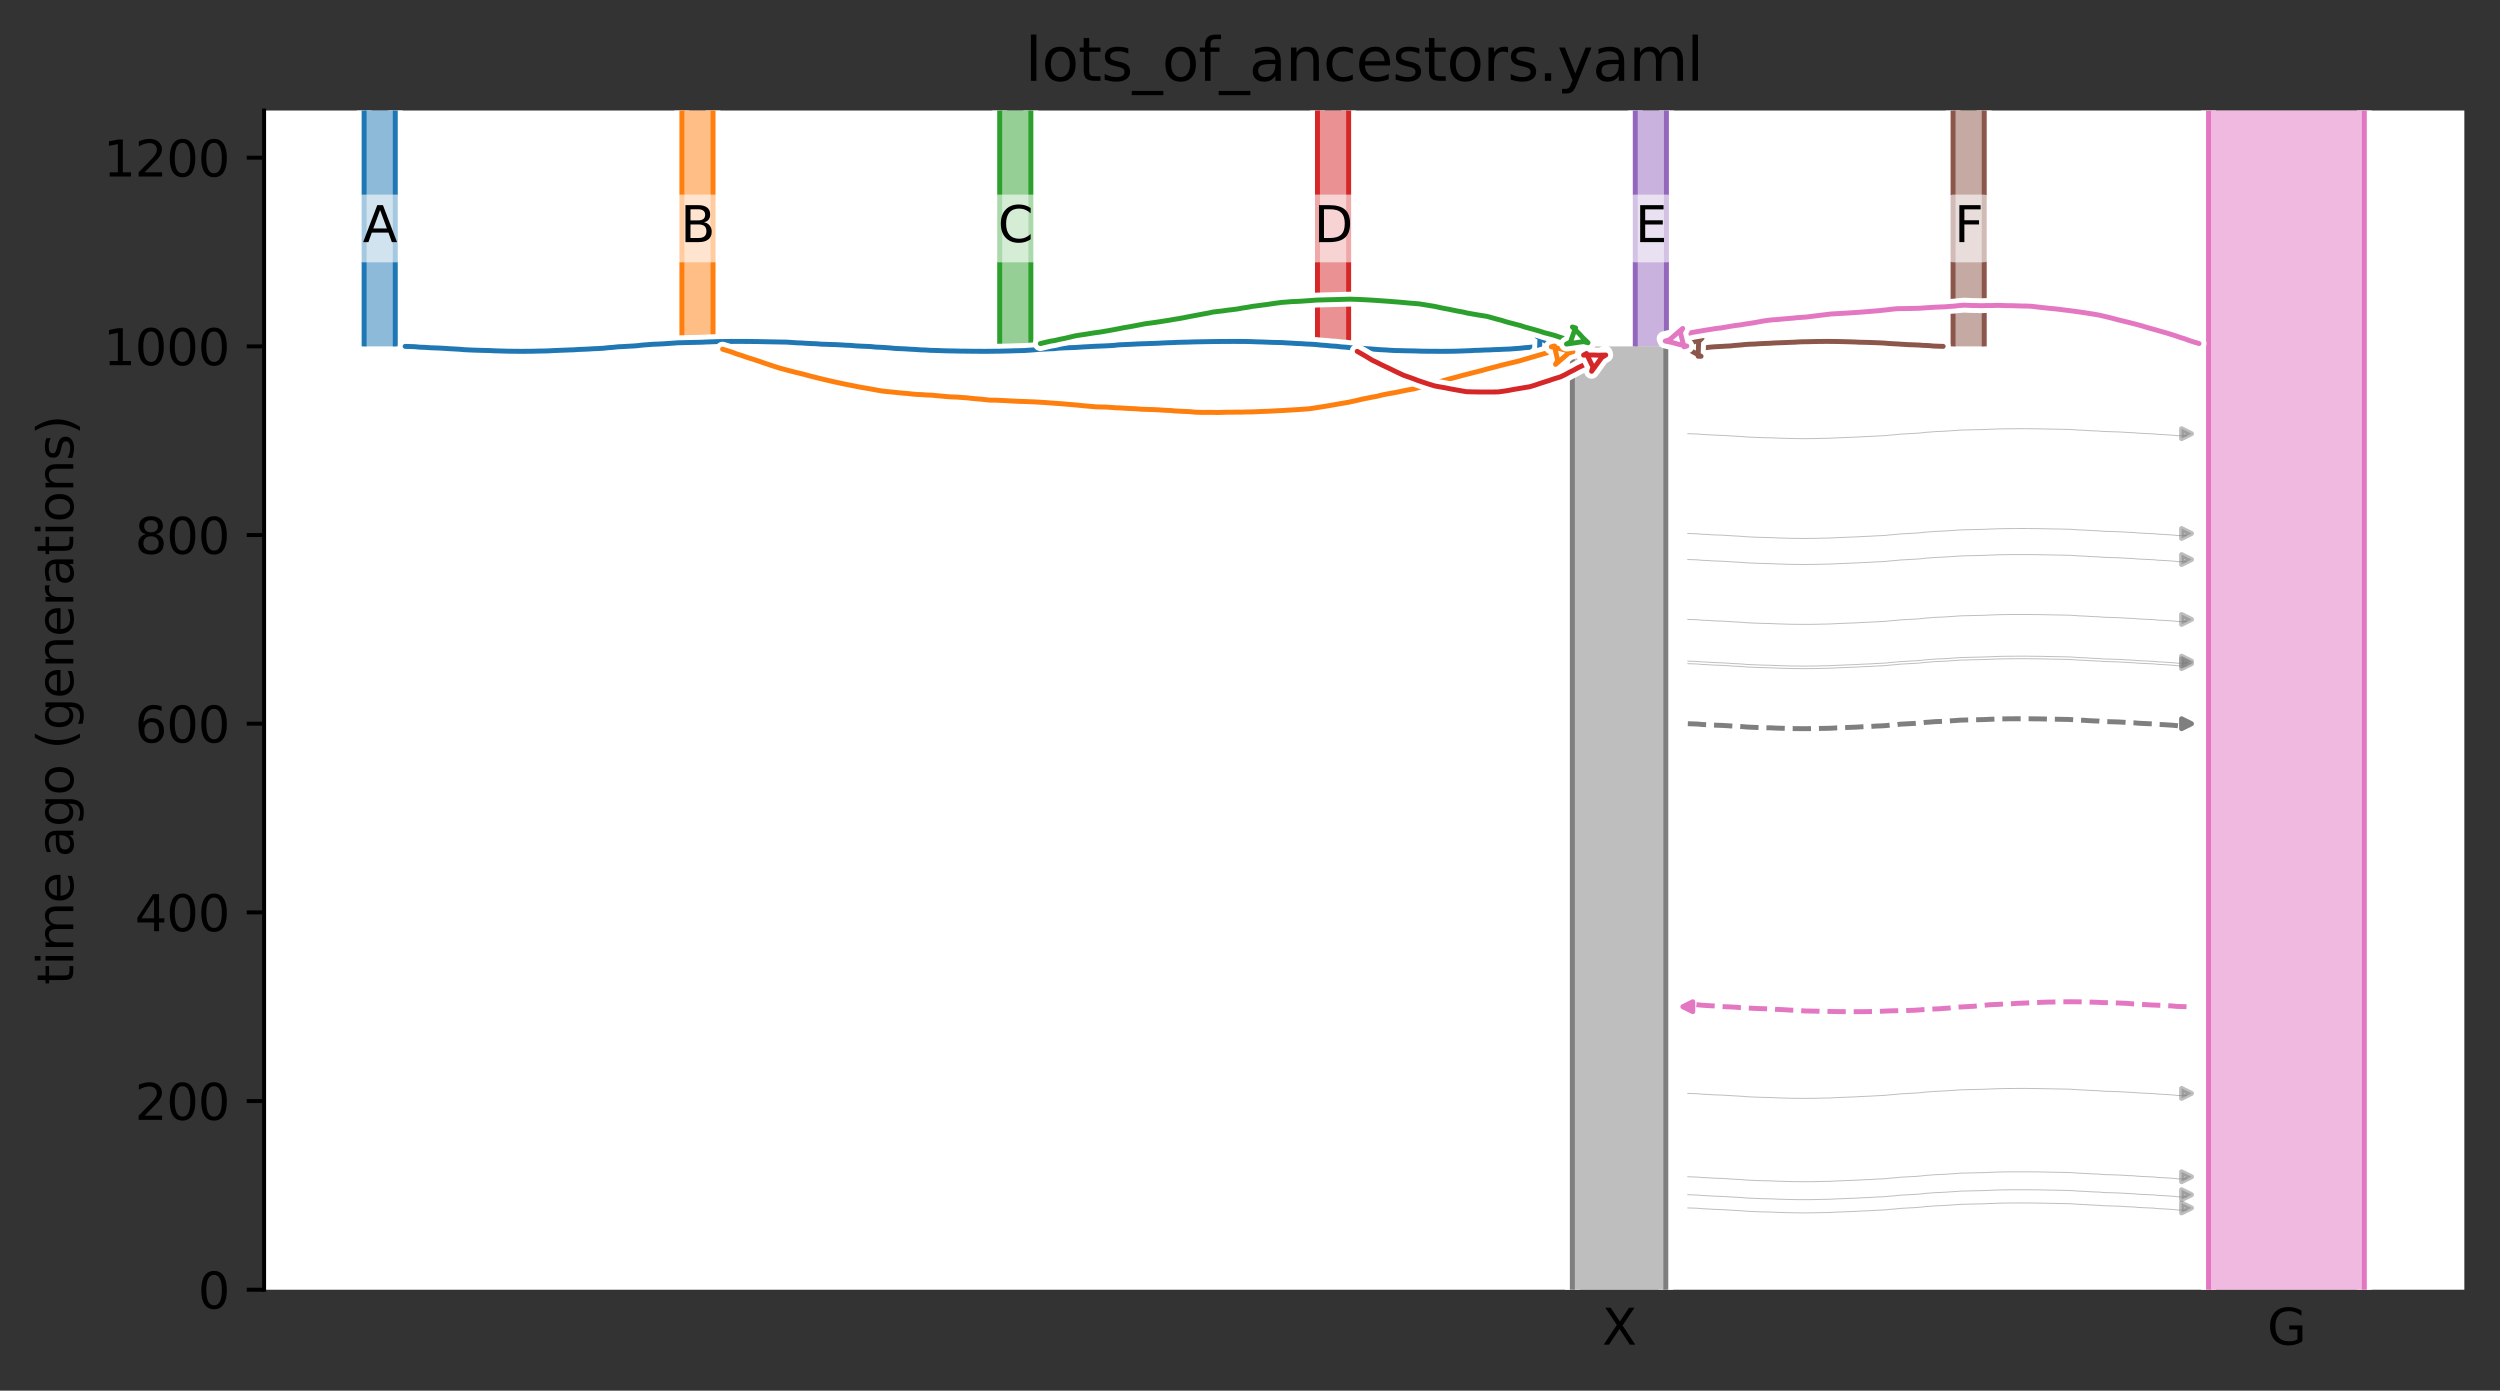 <?xml version="1.0" encoding="utf-8" standalone="no"?>
<!DOCTYPE svg PUBLIC "-//W3C//DTD SVG 1.1//EN"
  "http://www.w3.org/Graphics/SVG/1.1/DTD/svg11.dtd">
<svg xmlns:xlink="http://www.w3.org/1999/xlink" width="504.8pt" height="280.8pt" viewBox="0 0 504.8 280.8" xmlns="http://www.w3.org/2000/svg" version="1.1">
 <rect x="0" y="0" width="504.8" height="280.8" fill="#333333" stroke="none"/>
 <defs>
  <style type="text/css">*{stroke-linejoin: round; stroke-linecap: butt}</style>
 </defs>
 <g id="figure_1">
  <g id="patch_1">
   <path d="M 0 280.8 
L 504.8 280.8 
L 504.8 0 
L 0 0 
L 0 280.8 
z
" style="fill: none"/>
  </g>
  <g id="axes_1">
   <g id="patch_2">
    <path d="M 53.328 260.422 
L 497.6 260.422 
L 497.6 22.318 
L 53.328 22.318 
z
" style="fill: #ffffff"/>
   </g>
   <path d="M 340.804 220.78 
L 341.804 220.812 
L 342.804 220.849 
L 343.804 220.946 
L 344.804 220.979 
L 345.804 221.053 
L 346.804 221.091 
L 347.804 221.127 
L 348.804 221.184 
L 349.804 221.255 
L 350.804 221.307 
L 351.804 221.366 
L 352.804 221.454 
L 353.804 221.5 
L 354.804 221.543 
L 355.804 221.573 
L 356.804 221.599 
L 357.804 221.62 
L 358.804 221.675 
L 359.804 221.703 
L 360.804 221.732 
L 361.804 221.758 
L 362.804 221.769 
L 363.804 221.779 
L 364.804 221.779 
L 365.804 221.769 
L 366.804 221.758 
L 367.804 221.727 
L 368.804 221.715 
L 369.804 221.685 
L 370.804 221.626 
L 371.804 221.588 
L 372.804 221.549 
L 373.804 221.507 
L 374.804 221.474 
L 375.804 221.407 
L 376.804 221.367 
L 377.804 221.325 
L 378.804 221.254 
L 379.804 221.218 
L 380.804 221.159 
L 381.804 221.048 
L 382.804 220.978 
L 383.804 220.865 
L 384.804 220.819 
L 385.804 220.758 
L 386.804 220.709 
L 387.804 220.628 
L 388.804 220.51 
L 389.804 220.44 
L 390.804 220.357 
L 391.804 220.323 
L 392.804 220.272 
L 393.804 220.204 
L 394.804 220.138 
L 395.804 220.061 
L 396.804 220.033 
L 397.804 220.007 
L 398.804 219.984 
L 399.804 219.965 
L 400.804 219.938 
L 401.804 219.888 
L 402.804 219.853 
L 403.804 219.818 
L 404.804 219.802 
L 405.804 219.786 
L 406.804 219.783 
L 407.804 219.781 
L 408.804 219.781 
L 409.804 219.783 
L 410.804 219.796 
L 411.804 219.805 
L 412.804 219.826 
L 413.804 219.849 
L 414.804 219.866 
L 415.804 219.885 
L 416.804 219.905 
L 417.804 219.922 
L 418.804 219.985 
L 419.804 220.06 
L 420.804 220.093 
L 421.804 220.16 
L 422.804 220.214 
L 423.804 220.248 
L 424.804 220.338 
L 425.804 220.367 
L 426.804 220.398 
L 427.804 220.429 
L 428.804 220.484 
L 429.804 220.548 
L 430.804 220.587 
L 431.804 220.683 
L 432.804 220.732 
L 433.804 220.776 
L 434.804 220.816 
L 435.804 220.924 
L 436.804 220.966 
L 437.804 221.028 
L 438.804 221.098 
L 439.804 221.203 
L 441.504 221.24 
" clip-path="url(#p1cc109eb59)" style="fill: none; stroke: #7f7f7f; stroke-opacity: 0.5; stroke-width: 0.2; stroke-linecap: square"/>
   <path d="M 340.804 133.498 
L 341.804 133.529 
L 342.804 133.566 
L 343.804 133.664 
L 344.804 133.696 
L 345.804 133.77 
L 346.804 133.809 
L 347.804 133.844 
L 348.804 133.902 
L 349.804 133.972 
L 350.804 134.024 
L 351.804 134.083 
L 352.804 134.171 
L 353.804 134.218 
L 354.804 134.26 
L 355.804 134.29 
L 356.804 134.316 
L 357.804 134.338 
L 358.804 134.392 
L 359.804 134.42 
L 360.804 134.45 
L 361.804 134.475 
L 362.804 134.486 
L 363.804 134.496 
L 364.804 134.496 
L 365.804 134.487 
L 366.804 134.475 
L 367.804 134.444 
L 368.804 134.433 
L 369.804 134.403 
L 370.804 134.343 
L 371.804 134.306 
L 372.804 134.267 
L 373.804 134.224 
L 374.804 134.191 
L 375.804 134.124 
L 376.804 134.085 
L 377.804 134.042 
L 378.804 133.972 
L 379.804 133.935 
L 380.804 133.877 
L 381.804 133.766 
L 382.804 133.695 
L 383.804 133.582 
L 384.804 133.536 
L 385.804 133.475 
L 386.804 133.427 
L 387.804 133.346 
L 388.804 133.227 
L 389.804 133.157 
L 390.804 133.074 
L 391.804 133.041 
L 392.804 132.99 
L 393.804 132.921 
L 394.804 132.855 
L 395.804 132.778 
L 396.804 132.751 
L 397.804 132.724 
L 398.804 132.702 
L 399.804 132.682 
L 400.804 132.656 
L 401.804 132.606 
L 402.804 132.571 
L 403.804 132.535 
L 404.804 132.52 
L 405.804 132.504 
L 406.804 132.5 
L 407.804 132.498 
L 408.804 132.498 
L 409.804 132.5 
L 410.804 132.514 
L 411.804 132.522 
L 412.804 132.544 
L 413.804 132.567 
L 414.804 132.584 
L 415.804 132.602 
L 416.804 132.623 
L 417.804 132.639 
L 418.804 132.702 
L 419.804 132.777 
L 420.804 132.81 
L 421.804 132.878 
L 422.804 132.932 
L 423.804 132.965 
L 424.804 133.055 
L 425.804 133.084 
L 426.804 133.115 
L 427.804 133.146 
L 428.804 133.201 
L 429.804 133.266 
L 430.804 133.304 
L 431.804 133.4 
L 432.804 133.449 
L 433.804 133.493 
L 434.804 133.533 
L 435.804 133.642 
L 436.804 133.683 
L 437.804 133.746 
L 438.804 133.816 
L 439.804 133.92 
L 441.504 133.957 
" clip-path="url(#p1cc109eb59)" style="fill: none; stroke: #7f7f7f; stroke-opacity: 0.5; stroke-width: 0.2; stroke-linecap: square"/>
   <path d="M 340.804 243.905 
L 341.804 243.937 
L 342.804 243.973 
L 343.804 244.071 
L 344.804 244.104 
L 345.804 244.177 
L 346.804 244.216 
L 347.804 244.251 
L 348.804 244.309 
L 349.804 244.379 
L 350.804 244.431 
L 351.804 244.49 
L 352.804 244.579 
L 353.804 244.625 
L 354.804 244.667 
L 355.804 244.698 
L 356.804 244.724 
L 357.804 244.745 
L 358.804 244.799 
L 359.804 244.827 
L 360.804 244.857 
L 361.804 244.882 
L 362.804 244.894 
L 363.804 244.904 
L 364.804 244.904 
L 365.804 244.894 
L 366.804 244.882 
L 367.804 244.851 
L 368.804 244.84 
L 369.804 244.81 
L 370.804 244.75 
L 371.804 244.713 
L 372.804 244.674 
L 373.804 244.632 
L 374.804 244.599 
L 375.804 244.531 
L 376.804 244.492 
L 377.804 244.45 
L 378.804 244.379 
L 379.804 244.343 
L 380.804 244.284 
L 381.804 244.173 
L 382.804 244.103 
L 383.804 243.99 
L 384.804 243.944 
L 385.804 243.883 
L 386.804 243.834 
L 387.804 243.753 
L 388.804 243.635 
L 389.804 243.565 
L 390.804 243.481 
L 391.804 243.448 
L 392.804 243.397 
L 393.804 243.328 
L 394.804 243.262 
L 395.804 243.185 
L 396.804 243.158 
L 397.804 243.132 
L 398.804 243.109 
L 399.804 243.089 
L 400.804 243.063 
L 401.804 243.013 
L 402.804 242.978 
L 403.804 242.942 
L 404.804 242.927 
L 405.804 242.911 
L 406.804 242.908 
L 407.804 242.905 
L 408.804 242.906 
L 409.804 242.908 
L 410.804 242.921 
L 411.804 242.929 
L 412.804 242.951 
L 413.804 242.974 
L 414.804 242.991 
L 415.804 243.01 
L 416.804 243.03 
L 417.804 243.047 
L 418.804 243.109 
L 419.804 243.185 
L 420.804 243.217 
L 421.804 243.285 
L 422.804 243.339 
L 423.804 243.373 
L 424.804 243.463 
L 425.804 243.491 
L 426.804 243.523 
L 427.804 243.554 
L 428.804 243.609 
L 429.804 243.673 
L 430.804 243.711 
L 431.804 243.807 
L 432.804 243.857 
L 433.804 243.901 
L 434.804 243.941 
L 435.804 244.049 
L 436.804 244.091 
L 437.804 244.153 
L 438.804 244.223 
L 439.804 244.327 
L 441.504 244.364 
" clip-path="url(#p1cc109eb59)" style="fill: none; stroke: #7f7f7f; stroke-opacity: 0.5; stroke-width: 0.2; stroke-linecap: square"/>
   <path d="M 340.804 87.568 
L 341.804 87.599 
L 342.804 87.636 
L 343.804 87.734 
L 344.804 87.767 
L 345.804 87.84 
L 346.804 87.879 
L 347.804 87.914 
L 348.804 87.972 
L 349.804 88.042 
L 350.804 88.094 
L 351.804 88.153 
L 352.804 88.242 
L 353.804 88.288 
L 354.804 88.33 
L 355.804 88.361 
L 356.804 88.387 
L 357.804 88.408 
L 358.804 88.462 
L 359.804 88.49 
L 360.804 88.52 
L 361.804 88.545 
L 362.804 88.556 
L 363.804 88.567 
L 364.804 88.566 
L 365.804 88.557 
L 366.804 88.545 
L 367.804 88.514 
L 368.804 88.503 
L 369.804 88.473 
L 370.804 88.413 
L 371.804 88.376 
L 372.804 88.337 
L 373.804 88.294 
L 374.804 88.262 
L 375.804 88.194 
L 376.804 88.155 
L 377.804 88.112 
L 378.804 88.042 
L 379.804 88.005 
L 380.804 87.947 
L 381.804 87.836 
L 382.804 87.765 
L 383.804 87.653 
L 384.804 87.607 
L 385.804 87.545 
L 386.804 87.497 
L 387.804 87.416 
L 388.804 87.298 
L 389.804 87.227 
L 390.804 87.144 
L 391.804 87.111 
L 392.804 87.06 
L 393.804 86.991 
L 394.804 86.925 
L 395.804 86.848 
L 396.804 86.821 
L 397.804 86.794 
L 398.804 86.772 
L 399.804 86.752 
L 400.804 86.726 
L 401.804 86.676 
L 402.804 86.641 
L 403.804 86.605 
L 404.804 86.59 
L 405.804 86.574 
L 406.804 86.571 
L 407.804 86.568 
L 408.804 86.569 
L 409.804 86.571 
L 410.804 86.584 
L 411.804 86.592 
L 412.804 86.614 
L 413.804 86.637 
L 414.804 86.654 
L 415.804 86.673 
L 416.804 86.693 
L 417.804 86.71 
L 418.804 86.772 
L 419.804 86.848 
L 420.804 86.88 
L 421.804 86.948 
L 422.804 87.002 
L 423.804 87.036 
L 424.804 87.126 
L 425.804 87.154 
L 426.804 87.186 
L 427.804 87.217 
L 428.804 87.272 
L 429.804 87.336 
L 430.804 87.374 
L 431.804 87.47 
L 432.804 87.52 
L 433.804 87.564 
L 434.804 87.604 
L 435.804 87.712 
L 436.804 87.754 
L 437.804 87.816 
L 438.804 87.886 
L 439.804 87.99 
L 441.504 88.027 
" clip-path="url(#p1cc109eb59)" style="fill: none; stroke: #7f7f7f; stroke-opacity: 0.5; stroke-width: 0.2; stroke-linecap: square"/>
   <path d="M 340.804 134.01 
L 341.804 134.041 
L 342.804 134.078 
L 343.804 134.176 
L 344.804 134.208 
L 345.804 134.282 
L 346.804 134.32 
L 347.804 134.356 
L 348.804 134.413 
L 349.804 134.484 
L 350.804 134.536 
L 351.804 134.595 
L 352.804 134.683 
L 353.804 134.729 
L 354.804 134.772 
L 355.804 134.802 
L 356.804 134.828 
L 357.804 134.849 
L 358.804 134.904 
L 359.804 134.932 
L 360.804 134.961 
L 361.804 134.987 
L 362.804 134.998 
L 363.804 135.008 
L 364.804 135.008 
L 365.804 134.998 
L 366.804 134.987 
L 367.804 134.956 
L 368.804 134.945 
L 369.804 134.914 
L 370.804 134.855 
L 371.804 134.818 
L 372.804 134.778 
L 373.804 134.736 
L 374.804 134.703 
L 375.804 134.636 
L 376.804 134.597 
L 377.804 134.554 
L 378.804 134.483 
L 379.804 134.447 
L 380.804 134.389 
L 381.804 134.278 
L 382.804 134.207 
L 383.804 134.094 
L 384.804 134.048 
L 385.804 133.987 
L 386.804 133.939 
L 387.804 133.858 
L 388.804 133.739 
L 389.804 133.669 
L 390.804 133.586 
L 391.804 133.553 
L 392.804 133.501 
L 393.804 133.433 
L 394.804 133.367 
L 395.804 133.29 
L 396.804 133.262 
L 397.804 133.236 
L 398.804 133.213 
L 399.804 133.194 
L 400.804 133.167 
L 401.804 133.118 
L 402.804 133.083 
L 403.804 133.047 
L 404.804 133.031 
L 405.804 133.016 
L 406.804 133.012 
L 407.804 133.01 
L 408.804 133.01 
L 409.804 133.012 
L 410.804 133.025 
L 411.804 133.034 
L 412.804 133.055 
L 413.804 133.078 
L 414.804 133.096 
L 415.804 133.114 
L 416.804 133.135 
L 417.804 133.151 
L 418.804 133.214 
L 419.804 133.289 
L 420.804 133.322 
L 421.804 133.389 
L 422.804 133.443 
L 423.804 133.477 
L 424.804 133.567 
L 425.804 133.596 
L 426.804 133.627 
L 427.804 133.658 
L 428.804 133.713 
L 429.804 133.778 
L 430.804 133.816 
L 431.804 133.912 
L 432.804 133.961 
L 433.804 134.005 
L 434.804 134.045 
L 435.804 134.154 
L 436.804 134.195 
L 437.804 134.257 
L 438.804 134.327 
L 439.804 134.432 
L 441.504 134.469 
" clip-path="url(#p1cc109eb59)" style="fill: none; stroke: #7f7f7f; stroke-opacity: 0.5; stroke-width: 0.2; stroke-linecap: square"/>
   <path d="M 340.804 112.979 
L 341.804 113.011 
L 342.804 113.048 
L 343.804 113.145 
L 344.804 113.178 
L 345.804 113.252 
L 346.804 113.29 
L 347.804 113.326 
L 348.804 113.383 
L 349.804 113.454 
L 350.804 113.506 
L 351.804 113.565 
L 352.804 113.653 
L 353.804 113.699 
L 354.804 113.741 
L 355.804 113.772 
L 356.804 113.798 
L 357.804 113.819 
L 358.804 113.874 
L 359.804 113.901 
L 360.804 113.931 
L 361.804 113.957 
L 362.804 113.968 
L 363.804 113.978 
L 364.804 113.978 
L 365.804 113.968 
L 366.804 113.957 
L 367.804 113.925 
L 368.804 113.914 
L 369.804 113.884 
L 370.804 113.824 
L 371.804 113.787 
L 372.804 113.748 
L 373.804 113.706 
L 374.804 113.673 
L 375.804 113.606 
L 376.804 113.566 
L 377.804 113.524 
L 378.804 113.453 
L 379.804 113.417 
L 380.804 113.358 
L 381.804 113.247 
L 382.804 113.177 
L 383.804 113.064 
L 384.804 113.018 
L 385.804 112.957 
L 386.804 112.908 
L 387.804 112.827 
L 388.804 112.709 
L 389.804 112.639 
L 390.804 112.555 
L 391.804 112.522 
L 392.804 112.471 
L 393.804 112.403 
L 394.804 112.336 
L 395.804 112.26 
L 396.804 112.232 
L 397.804 112.206 
L 398.804 112.183 
L 399.804 112.164 
L 400.804 112.137 
L 401.804 112.087 
L 402.804 112.052 
L 403.804 112.016 
L 404.804 112.001 
L 405.804 111.985 
L 406.804 111.982 
L 407.804 111.979 
L 408.804 111.98 
L 409.804 111.982 
L 410.804 111.995 
L 411.804 112.004 
L 412.804 112.025 
L 413.804 112.048 
L 414.804 112.065 
L 415.804 112.084 
L 416.804 112.104 
L 417.804 112.121 
L 418.804 112.184 
L 419.804 112.259 
L 420.804 112.292 
L 421.804 112.359 
L 422.804 112.413 
L 423.804 112.447 
L 424.804 112.537 
L 425.804 112.565 
L 426.804 112.597 
L 427.804 112.628 
L 428.804 112.683 
L 429.804 112.747 
L 430.804 112.786 
L 431.804 112.882 
L 432.804 112.931 
L 433.804 112.975 
L 434.804 113.015 
L 435.804 113.123 
L 436.804 113.165 
L 437.804 113.227 
L 438.804 113.297 
L 439.804 113.402 
L 441.504 113.439 
" clip-path="url(#p1cc109eb59)" style="fill: none; stroke: #7f7f7f; stroke-opacity: 0.5; stroke-width: 0.2; stroke-linecap: square"/>
   <path d="M 340.804 241.235 
L 341.804 241.267 
L 342.804 241.304 
L 343.804 241.402 
L 344.804 241.434 
L 345.804 241.508 
L 346.804 241.546 
L 347.804 241.582 
L 348.804 241.639 
L 349.804 241.71 
L 350.804 241.762 
L 351.804 241.821 
L 352.804 241.909 
L 353.804 241.955 
L 354.804 241.998 
L 355.804 242.028 
L 356.804 242.054 
L 357.804 242.075 
L 358.804 242.13 
L 359.804 242.158 
L 360.804 242.187 
L 361.804 242.213 
L 362.804 242.224 
L 363.804 242.234 
L 364.804 242.234 
L 365.804 242.224 
L 366.804 242.213 
L 367.804 242.182 
L 368.804 242.17 
L 369.804 242.14 
L 370.804 242.081 
L 371.804 242.043 
L 372.804 242.004 
L 373.804 241.962 
L 374.804 241.929 
L 375.804 241.862 
L 376.804 241.823 
L 377.804 241.78 
L 378.804 241.709 
L 379.804 241.673 
L 380.804 241.614 
L 381.804 241.504 
L 382.804 241.433 
L 383.804 241.32 
L 384.804 241.274 
L 385.804 241.213 
L 386.804 241.164 
L 387.804 241.084 
L 388.804 240.965 
L 389.804 240.895 
L 390.804 240.812 
L 391.804 240.778 
L 392.804 240.727 
L 393.804 240.659 
L 394.804 240.593 
L 395.804 240.516 
L 396.804 240.488 
L 397.804 240.462 
L 398.804 240.439 
L 399.804 240.42 
L 400.804 240.393 
L 401.804 240.343 
L 402.804 240.308 
L 403.804 240.273 
L 404.804 240.257 
L 405.804 240.241 
L 406.804 240.238 
L 407.804 240.236 
L 408.804 240.236 
L 409.804 240.238 
L 410.804 240.251 
L 411.804 240.26 
L 412.804 240.281 
L 413.804 240.304 
L 414.804 240.321 
L 415.804 240.34 
L 416.804 240.36 
L 417.804 240.377 
L 418.804 240.44 
L 419.804 240.515 
L 420.804 240.548 
L 421.804 240.615 
L 422.804 240.669 
L 423.804 240.703 
L 424.804 240.793 
L 425.804 240.822 
L 426.804 240.853 
L 427.804 240.884 
L 428.804 240.939 
L 429.804 241.004 
L 430.804 241.042 
L 431.804 241.138 
L 432.804 241.187 
L 433.804 241.231 
L 434.804 241.271 
L 435.804 241.379 
L 436.804 241.421 
L 437.804 241.483 
L 438.804 241.553 
L 439.804 241.658 
L 441.504 241.695 
" clip-path="url(#p1cc109eb59)" style="fill: none; stroke: #7f7f7f; stroke-opacity: 0.5; stroke-width: 0.2; stroke-linecap: square"/>
   <path d="M 340.804 125.075 
L 341.804 125.106 
L 342.804 125.143 
L 343.804 125.241 
L 344.804 125.274 
L 345.804 125.347 
L 346.804 125.386 
L 347.804 125.421 
L 348.804 125.479 
L 349.804 125.549 
L 350.804 125.601 
L 351.804 125.66 
L 352.804 125.749 
L 353.804 125.795 
L 354.804 125.837 
L 355.804 125.868 
L 356.804 125.894 
L 357.804 125.915 
L 358.804 125.969 
L 359.804 125.997 
L 360.804 126.027 
L 361.804 126.052 
L 362.804 126.063 
L 363.804 126.073 
L 364.804 126.073 
L 365.804 126.064 
L 366.804 126.052 
L 367.804 126.021 
L 368.804 126.01 
L 369.804 125.98 
L 370.804 125.92 
L 371.804 125.883 
L 372.804 125.844 
L 373.804 125.801 
L 374.804 125.769 
L 375.804 125.701 
L 376.804 125.662 
L 377.804 125.619 
L 378.804 125.549 
L 379.804 125.512 
L 380.804 125.454 
L 381.804 125.343 
L 382.804 125.272 
L 383.804 125.159 
L 384.804 125.114 
L 385.804 125.052 
L 386.804 125.004 
L 387.804 124.923 
L 388.804 124.804 
L 389.804 124.734 
L 390.804 124.651 
L 391.804 124.618 
L 392.804 124.567 
L 393.804 124.498 
L 394.804 124.432 
L 395.804 124.355 
L 396.804 124.328 
L 397.804 124.301 
L 398.804 124.279 
L 399.804 124.259 
L 400.804 124.233 
L 401.804 124.183 
L 402.804 124.148 
L 403.804 124.112 
L 404.804 124.097 
L 405.804 124.081 
L 406.804 124.077 
L 407.804 124.075 
L 408.804 124.076 
L 409.804 124.077 
L 410.804 124.091 
L 411.804 124.099 
L 412.804 124.121 
L 413.804 124.144 
L 414.804 124.161 
L 415.804 124.179 
L 416.804 124.2 
L 417.804 124.216 
L 418.804 124.279 
L 419.804 124.354 
L 420.804 124.387 
L 421.804 124.455 
L 422.804 124.509 
L 423.804 124.542 
L 424.804 124.633 
L 425.804 124.661 
L 426.804 124.693 
L 427.804 124.724 
L 428.804 124.778 
L 429.804 124.843 
L 430.804 124.881 
L 431.804 124.977 
L 432.804 125.026 
L 433.804 125.07 
L 434.804 125.111 
L 435.804 125.219 
L 436.804 125.261 
L 437.804 125.323 
L 438.804 125.393 
L 439.804 125.497 
L 441.504 125.534 
" clip-path="url(#p1cc109eb59)" style="fill: none; stroke: #7f7f7f; stroke-opacity: 0.5; stroke-width: 0.2; stroke-linecap: square"/>
   <path d="M 340.804 107.719 
L 341.804 107.751 
L 342.804 107.788 
L 343.804 107.885 
L 344.804 107.918 
L 345.804 107.992 
L 346.804 108.03 
L 347.804 108.066 
L 348.804 108.123 
L 349.804 108.194 
L 350.804 108.246 
L 351.804 108.305 
L 352.804 108.393 
L 353.804 108.439 
L 354.804 108.482 
L 355.804 108.512 
L 356.804 108.538 
L 357.804 108.559 
L 358.804 108.614 
L 359.804 108.642 
L 360.804 108.671 
L 361.804 108.697 
L 362.804 108.708 
L 363.804 108.718 
L 364.804 108.718 
L 365.804 108.708 
L 366.804 108.697 
L 367.804 108.666 
L 368.804 108.654 
L 369.804 108.624 
L 370.804 108.565 
L 371.804 108.527 
L 372.804 108.488 
L 373.804 108.446 
L 374.804 108.413 
L 375.804 108.346 
L 376.804 108.306 
L 377.804 108.264 
L 378.804 108.193 
L 379.804 108.157 
L 380.804 108.098 
L 381.804 107.987 
L 382.804 107.917 
L 383.804 107.804 
L 384.804 107.758 
L 385.804 107.697 
L 386.804 107.648 
L 387.804 107.567 
L 388.804 107.449 
L 389.804 107.379 
L 390.804 107.295 
L 391.804 107.262 
L 392.804 107.211 
L 393.804 107.143 
L 394.804 107.076 
L 395.804 107 
L 396.804 106.972 
L 397.804 106.946 
L 398.804 106.923 
L 399.804 106.904 
L 400.804 106.877 
L 401.804 106.827 
L 402.804 106.792 
L 403.804 106.756 
L 404.804 106.741 
L 405.804 106.725 
L 406.804 106.722 
L 407.804 106.72 
L 408.804 106.72 
L 409.804 106.722 
L 410.804 106.735 
L 411.804 106.744 
L 412.804 106.765 
L 413.804 106.788 
L 414.804 106.805 
L 415.804 106.824 
L 416.804 106.844 
L 417.804 106.861 
L 418.804 106.924 
L 419.804 106.999 
L 420.804 107.032 
L 421.804 107.099 
L 422.804 107.153 
L 423.804 107.187 
L 424.804 107.277 
L 425.804 107.306 
L 426.804 107.337 
L 427.804 107.368 
L 428.804 107.423 
L 429.804 107.487 
L 430.804 107.526 
L 431.804 107.622 
L 432.804 107.671 
L 433.804 107.715 
L 434.804 107.755 
L 435.804 107.863 
L 436.804 107.905 
L 437.804 107.967 
L 438.804 108.037 
L 439.804 108.142 
L 441.504 108.179 
" clip-path="url(#p1cc109eb59)" style="fill: none; stroke: #7f7f7f; stroke-opacity: 0.5; stroke-width: 0.2; stroke-linecap: square"/>
   <path d="M 340.804 237.611 
L 341.804 237.643 
L 342.804 237.68 
L 343.804 237.777 
L 344.804 237.81 
L 345.804 237.883 
L 346.804 237.922 
L 347.804 237.957 
L 348.804 238.015 
L 349.804 238.085 
L 350.804 238.137 
L 351.804 238.196 
L 352.804 238.285 
L 353.804 238.331 
L 354.804 238.373 
L 355.804 238.404 
L 356.804 238.43 
L 357.804 238.451 
L 358.804 238.505 
L 359.804 238.533 
L 360.804 238.563 
L 361.804 238.588 
L 362.804 238.6 
L 363.804 238.61 
L 364.804 238.61 
L 365.804 238.6 
L 366.804 238.588 
L 367.804 238.557 
L 368.804 238.546 
L 369.804 238.516 
L 370.804 238.456 
L 371.804 238.419 
L 372.804 238.38 
L 373.804 238.338 
L 374.804 238.305 
L 375.804 238.237 
L 376.804 238.198 
L 377.804 238.156 
L 378.804 238.085 
L 379.804 238.049 
L 380.804 237.99 
L 381.804 237.879 
L 382.804 237.809 
L 383.804 237.696 
L 384.804 237.65 
L 385.804 237.589 
L 386.804 237.54 
L 387.804 237.459 
L 388.804 237.341 
L 389.804 237.271 
L 390.804 237.187 
L 391.804 237.154 
L 392.804 237.103 
L 393.804 237.035 
L 394.804 236.968 
L 395.804 236.891 
L 396.804 236.864 
L 397.804 236.838 
L 398.804 236.815 
L 399.804 236.795 
L 400.804 236.769 
L 401.804 236.719 
L 402.804 236.684 
L 403.804 236.648 
L 404.804 236.633 
L 405.804 236.617 
L 406.804 236.614 
L 407.804 236.611 
L 408.804 236.612 
L 409.804 236.614 
L 410.804 236.627 
L 411.804 236.635 
L 412.804 236.657 
L 413.804 236.68 
L 414.804 236.697 
L 415.804 236.716 
L 416.804 236.736 
L 417.804 236.753 
L 418.804 236.816 
L 419.804 236.891 
L 420.804 236.923 
L 421.804 236.991 
L 422.804 237.045 
L 423.804 237.079 
L 424.804 237.169 
L 425.804 237.197 
L 426.804 237.229 
L 427.804 237.26 
L 428.804 237.315 
L 429.804 237.379 
L 430.804 237.417 
L 431.804 237.513 
L 432.804 237.563 
L 433.804 237.607 
L 434.804 237.647 
L 435.804 237.755 
L 436.804 237.797 
L 437.804 237.859 
L 438.804 237.929 
L 439.804 238.033 
L 441.504 238.07 
" clip-path="url(#p1cc109eb59)" style="fill: none; stroke: #7f7f7f; stroke-opacity: 0.5; stroke-width: 0.2; stroke-linecap: square"/>
   <path d="M 340.804 146.132 
L 341.804 146.164 
L 342.804 146.2 
L 343.804 146.298 
L 344.804 146.331 
L 345.804 146.404 
L 346.804 146.443 
L 347.804 146.478 
L 348.804 146.536 
L 349.804 146.606 
L 350.804 146.658 
L 351.804 146.717 
L 352.804 146.806 
L 353.804 146.852 
L 354.804 146.894 
L 355.804 146.925 
L 356.804 146.951 
L 357.804 146.972 
L 358.804 147.026 
L 359.804 147.054 
L 360.804 147.084 
L 361.804 147.109 
L 362.804 147.121 
L 363.804 147.131 
L 364.804 147.13 
L 365.804 147.121 
L 366.804 147.109 
L 367.804 147.078 
L 368.804 147.067 
L 369.804 147.037 
L 370.804 146.977 
L 371.804 146.94 
L 372.804 146.901 
L 373.804 146.859 
L 374.804 146.826 
L 375.804 146.758 
L 376.804 146.719 
L 377.804 146.677 
L 378.804 146.606 
L 379.804 146.57 
L 380.804 146.511 
L 381.804 146.4 
L 382.804 146.33 
L 383.804 146.217 
L 384.804 146.171 
L 385.804 146.11 
L 386.804 146.061 
L 387.804 145.98 
L 388.804 145.862 
L 389.804 145.791 
L 390.804 145.708 
L 391.804 145.675 
L 392.804 145.624 
L 393.804 145.555 
L 394.804 145.489 
L 395.804 145.412 
L 396.804 145.385 
L 397.804 145.359 
L 398.804 145.336 
L 399.804 145.316 
L 400.804 145.29 
L 401.804 145.24 
L 402.804 145.205 
L 403.804 145.169 
L 404.804 145.154 
L 405.804 145.138 
L 406.804 145.135 
L 407.804 145.132 
L 408.804 145.133 
L 409.804 145.135 
L 410.804 145.148 
L 411.804 145.156 
L 412.804 145.178 
L 413.804 145.201 
L 414.804 145.218 
L 415.804 145.237 
L 416.804 145.257 
L 417.804 145.274 
L 418.804 145.336 
L 419.804 145.412 
L 420.804 145.444 
L 421.804 145.512 
L 422.804 145.566 
L 423.804 145.6 
L 424.804 145.69 
L 425.804 145.718 
L 426.804 145.75 
L 427.804 145.781 
L 428.804 145.836 
L 429.804 145.9 
L 430.804 145.938 
L 431.804 146.034 
L 432.804 146.084 
L 433.804 146.128 
L 434.804 146.168 
L 435.804 146.276 
L 436.804 146.318 
L 437.804 146.38 
L 438.804 146.45 
L 439.804 146.554 
L 441.504 146.591 
" clip-path="url(#p1cc109eb59)" style="fill: none; stroke-dasharray: 3.7,1.6; stroke-dashoffset: 0; stroke: #7f7f7f"/>
   <path d="M 441.504 203.277 
L 440.504 203.246 
L 439.504 203.209 
L 438.504 203.111 
L 437.504 203.078 
L 436.504 203.005 
L 435.504 202.966 
L 434.504 202.931 
L 433.504 202.873 
L 432.504 202.803 
L 431.504 202.751 
L 430.504 202.692 
L 429.504 202.603 
L 428.504 202.557 
L 427.504 202.515 
L 426.504 202.484 
L 425.504 202.458 
L 424.504 202.437 
L 423.504 202.383 
L 422.504 202.355 
L 421.504 202.325 
L 420.504 202.3 
L 419.504 202.288 
L 418.504 202.278 
L 417.504 202.279 
L 416.504 202.288 
L 415.504 202.3 
L 414.504 202.331 
L 413.504 202.342 
L 412.504 202.372 
L 411.504 202.432 
L 410.504 202.469 
L 409.504 202.508 
L 408.504 202.551 
L 407.504 202.583 
L 406.504 202.651 
L 405.504 202.69 
L 404.504 202.733 
L 403.504 202.803 
L 402.504 202.84 
L 401.504 202.898 
L 400.504 203.009 
L 399.504 203.08 
L 398.504 203.192 
L 397.504 203.238 
L 396.504 203.3 
L 395.504 203.348 
L 394.504 203.429 
L 393.504 203.547 
L 392.504 203.618 
L 391.504 203.701 
L 390.504 203.734 
L 389.504 203.785 
L 388.504 203.854 
L 387.504 203.92 
L 386.504 203.997 
L 385.504 204.024 
L 384.504 204.051 
L 383.504 204.073 
L 382.504 204.093 
L 381.504 204.119 
L 380.504 204.169 
L 379.504 204.204 
L 378.504 204.24 
L 377.504 204.255 
L 376.504 204.271 
L 375.504 204.274 
L 374.504 204.277 
L 373.504 204.276 
L 372.504 204.274 
L 371.504 204.261 
L 370.504 204.253 
L 369.504 204.231 
L 368.504 204.208 
L 367.504 204.191 
L 366.504 204.172 
L 365.504 204.152 
L 364.504 204.135 
L 363.504 204.073 
L 362.504 203.997 
L 361.504 203.965 
L 360.504 203.897 
L 359.504 203.843 
L 358.504 203.809 
L 357.504 203.719 
L 356.504 203.691 
L 355.504 203.659 
L 354.504 203.628 
L 353.504 203.573 
L 352.504 203.509 
L 351.504 203.471 
L 350.504 203.375 
L 349.504 203.325 
L 348.504 203.281 
L 347.504 203.241 
L 346.504 203.133 
L 345.504 203.091 
L 344.504 203.029 
L 343.504 202.959 
L 342.504 202.855 
L 340.804 202.818 
" clip-path="url(#p1cc109eb59)" style="fill: none; stroke-dasharray: 3.7,1.6; stroke-dashoffset: 0; stroke: #e377c2"/>
   <g id="patch_3">
    <path d="M 73.522 22.318 
L 73.522 69.939 
M 79.814 22.318 
L 79.814 69.939 
" clip-path="url(#p1cc109eb59)" style="fill: none; stroke: #ffffff; stroke-width: 3; stroke-linejoin: miter"/>
    <path d="M 73.522 22.318 
L 73.522 69.939 
M 79.814 22.318 
L 79.814 69.939 
" clip-path="url(#p1cc109eb59)" style="fill: none; stroke: #1f77b4; stroke-linejoin: miter"/>
    <g id="PolyCollection_1">
     <path d="M 79.814 22.318 
L 73.522 22.318 
L 73.522 69.939 
L 79.814 69.939 
L 79.814 69.939 
L 79.814 22.318 
z
" clip-path="url(#p1cc109eb59)" style="fill: #1f77b4; fill-opacity: 0.5"/>
    </g>
    <g id="patch_4">
     <path d="M 137.69 22.318 
L 137.69 69.939 
M 143.982 22.318 
L 143.982 69.939 
" clip-path="url(#p1cc109eb59)" style="fill: none; stroke: #ffffff; stroke-width: 3; stroke-linejoin: miter"/>
     <path d="M 137.69 22.318 
L 137.69 69.939 
M 143.982 22.318 
L 143.982 69.939 
" clip-path="url(#p1cc109eb59)" style="fill: none; stroke: #ff7f0e; stroke-linejoin: miter"/>
     <g id="PolyCollection_2">
      <path d="M 143.982 22.318 
L 137.69 22.318 
L 137.69 69.939 
L 143.982 69.939 
L 143.982 69.939 
L 143.982 22.318 
z
" clip-path="url(#p1cc109eb59)" style="fill: #ff7f0e; fill-opacity: 0.5"/>
     </g>
     <g id="patch_5">
      <path d="M 201.858 22.318 
L 201.858 69.939 
M 208.15 22.318 
L 208.15 69.939 
" clip-path="url(#p1cc109eb59)" style="fill: none; stroke: #ffffff; stroke-width: 3; stroke-linejoin: miter"/>
      <path d="M 201.858 22.318 
L 201.858 69.939 
M 208.15 22.318 
L 208.15 69.939 
" clip-path="url(#p1cc109eb59)" style="fill: none; stroke: #2ca02c; stroke-linejoin: miter"/>
      <g id="PolyCollection_3">
       <path d="M 208.15 22.318 
L 201.858 22.318 
L 201.858 69.939 
L 208.15 69.939 
L 208.15 69.939 
L 208.15 22.318 
z
" clip-path="url(#p1cc109eb59)" style="fill: #2ca02c; fill-opacity: 0.5"/>
      </g>
      <g id="patch_6">
       <path d="M 266.026 22.318 
L 266.026 69.939 
M 272.318 22.318 
L 272.318 69.939 
" clip-path="url(#p1cc109eb59)" style="fill: none; stroke: #ffffff; stroke-width: 3; stroke-linejoin: miter"/>
       <path d="M 266.026 22.318 
L 266.026 69.939 
M 272.318 22.318 
L 272.318 69.939 
" clip-path="url(#p1cc109eb59)" style="fill: none; stroke: #d62728; stroke-linejoin: miter"/>
       <g id="PolyCollection_4">
        <path d="M 272.318 22.318 
L 266.026 22.318 
L 266.026 69.939 
L 272.318 69.939 
L 272.318 69.939 
L 272.318 22.318 
z
" clip-path="url(#p1cc109eb59)" style="fill: #d62728; fill-opacity: 0.5"/>
       </g>
       <g id="patch_7">
        <path d="M 330.194 22.318 
L 330.194 69.939 
M 336.486 22.318 
L 336.486 69.939 
" clip-path="url(#p1cc109eb59)" style="fill: none; stroke: #ffffff; stroke-width: 3; stroke-linejoin: miter"/>
        <path d="M 330.194 22.318 
L 330.194 69.939 
M 336.486 22.318 
L 336.486 69.939 
" clip-path="url(#p1cc109eb59)" style="fill: none; stroke: #9467bd; stroke-linejoin: miter"/>
        <g id="PolyCollection_5">
         <path d="M 336.486 22.318 
L 330.194 22.318 
L 330.194 69.939 
L 336.486 69.939 
L 336.486 69.939 
L 336.486 22.318 
z
" clip-path="url(#p1cc109eb59)" style="fill: #9467bd; fill-opacity: 0.5"/>
        </g>
        <g id="patch_8">
         <path d="M 394.362 22.318 
L 394.362 69.939 
M 400.654 22.318 
L 400.654 69.939 
" clip-path="url(#p1cc109eb59)" style="fill: none; stroke: #ffffff; stroke-width: 3; stroke-linejoin: miter"/>
         <path d="M 394.362 22.318 
L 394.362 69.939 
M 400.654 22.318 
L 400.654 69.939 
" clip-path="url(#p1cc109eb59)" style="fill: none; stroke: #8c564b; stroke-linejoin: miter"/>
         <g id="PolyCollection_6">
          <path d="M 400.654 22.318 
L 394.362 22.318 
L 394.362 69.939 
L 400.654 69.939 
L 400.654 69.939 
L 400.654 22.318 
z
" clip-path="url(#p1cc109eb59)" style="fill: #8c564b; fill-opacity: 0.5"/>
         </g>
         <g id="patch_9">
          <path d="M 445.947 22.318 
L 445.947 260.422 
M 477.406 22.318 
L 477.406 260.422 
" clip-path="url(#p1cc109eb59)" style="fill: none; stroke: #ffffff; stroke-width: 3; stroke-linejoin: miter"/>
          <path d="M 445.947 22.318 
L 445.947 260.422 
M 477.406 22.318 
L 477.406 260.422 
" clip-path="url(#p1cc109eb59)" style="fill: none; stroke: #e377c2; stroke-linejoin: miter"/>
          <g id="PolyCollection_7">
           <path d="M 477.406 22.318 
L 445.947 22.318 
L 445.947 260.422 
L 477.406 260.422 
L 477.406 260.422 
L 477.406 22.318 
z
" clip-path="url(#p1cc109eb59)" style="fill: #e377c2; fill-opacity: 0.5"/>
          </g>
          <g id="patch_10">
           <path d="M 317.486 69.939 
L 317.486 260.422 
M 336.361 69.939 
L 336.361 260.422 
" clip-path="url(#p1cc109eb59)" style="fill: none; stroke: #ffffff; stroke-width: 3; stroke-linejoin: miter"/>
           <path d="M 317.486 69.939 
L 317.486 260.422 
M 336.361 69.939 
L 336.361 260.422 
" clip-path="url(#p1cc109eb59)" style="fill: none; stroke: #7f7f7f; stroke-linejoin: miter"/>
           <g id="PolyCollection_8">
            <path d="M 336.361 69.939 
L 317.486 69.939 
L 317.486 260.422 
L 336.361 260.422 
L 336.361 260.422 
L 336.361 69.939 
z
" clip-path="url(#p1cc109eb59)" style="fill: #7f7f7f; fill-opacity: 0.5"/>
           </g>
           <g id="matplotlib.axis_1">
            <g id="xtick_1">
             <g id="line2d_1"/>
             <g id="text_1">
              <!-- G -->
              <g transform="translate(457.802 271.52)scale(0.1 -0.1)">
               <defs>
                <path id="DejaVuSans-47" d="M 3809 666 
L 3809 1919 
L 2778 1919 
L 2778 2438 
L 4434 2438 
L 4434 434 
Q 4069 175 3628 42 
Q 3188 -91 2688 -91 
Q 1594 -91 976 548 
Q 359 1188 359 2328 
Q 359 3472 976 4111 
Q 1594 4750 2688 4750 
Q 3144 4750 3555 4637 
Q 3966 4525 4313 4306 
L 4313 3634 
Q 3963 3931 3569 4081 
Q 3175 4231 2741 4231 
Q 1884 4231 1454 3753 
Q 1025 3275 1025 2328 
Q 1025 1384 1454 906 
Q 1884 428 2741 428 
Q 3075 428 3337 486 
Q 3600 544 3809 666 
z
" transform="scale(0.016)"/>
               </defs>
               <use xlink:href="#DejaVuSans-47"/>
              </g>
             </g>
            </g>
            <g id="xtick_2">
             <g id="line2d_2"/>
             <g id="text_2">
              <!-- X -->
              <g transform="translate(323.498 271.52)scale(0.1 -0.1)">
               <defs>
                <path id="DejaVuSans-58" d="M 403 4666 
L 1081 4666 
L 2241 2931 
L 3406 4666 
L 4084 4666 
L 2584 2425 
L 4184 0 
L 3506 0 
L 2194 1984 
L 872 0 
L 191 0 
L 1856 2491 
L 403 4666 
z
" transform="scale(0.016)"/>
               </defs>
               <use xlink:href="#DejaVuSans-58"/>
              </g>
             </g>
            </g>
           </g>
           <g id="matplotlib.axis_2">
            <g id="ytick_1">
             <g id="line2d_3">
              <defs>
               <path id="m0cfd174cec" d="M 0 0 
L -3.5 0 
" style="stroke: #000000; stroke-width: 0.8"/>
              </defs>
              <g>
               <use xlink:href="#m0cfd174cec" x="53.328" y="260.422" style="stroke: #000000; stroke-width: 0.8"/>
              </g>
             </g>
             <g id="text_3">
              <!-- 0 -->
              <g transform="translate(39.966 264.221)scale(0.1 -0.1)">
               <defs>
                <path id="DejaVuSans-30" d="M 2034 4250 
Q 1547 4250 1301 3770 
Q 1056 3291 1056 2328 
Q 1056 1369 1301 889 
Q 1547 409 2034 409 
Q 2525 409 2770 889 
Q 3016 1369 3016 2328 
Q 3016 3291 2770 3770 
Q 2525 4250 2034 4250 
z
M 2034 4750 
Q 2819 4750 3233 4129 
Q 3647 3509 3647 2328 
Q 3647 1150 3233 529 
Q 2819 -91 2034 -91 
Q 1250 -91 836 529 
Q 422 1150 422 2328 
Q 422 3509 836 4129 
Q 1250 4750 2034 4750 
z
" transform="scale(0.016)"/>
               </defs>
               <use xlink:href="#DejaVuSans-30"/>
              </g>
             </g>
            </g>
            <g id="ytick_2">
             <g id="line2d_4">
              <g>
               <use xlink:href="#m0cfd174cec" x="53.328" y="222.325" style="stroke: #000000; stroke-width: 0.8"/>
              </g>
             </g>
             <g id="text_4">
              <!-- 200 -->
              <g transform="translate(27.241 226.124)scale(0.1 -0.1)">
               <defs>
                <path id="DejaVuSans-32" d="M 1228 531 
L 3431 531 
L 3431 0 
L 469 0 
L 469 531 
Q 828 903 1448 1529 
Q 2069 2156 2228 2338 
Q 2531 2678 2651 2914 
Q 2772 3150 2772 3378 
Q 2772 3750 2511 3984 
Q 2250 4219 1831 4219 
Q 1534 4219 1204 4116 
Q 875 4013 500 3803 
L 500 4441 
Q 881 4594 1212 4672 
Q 1544 4750 1819 4750 
Q 2544 4750 2975 4387 
Q 3406 4025 3406 3419 
Q 3406 3131 3298 2873 
Q 3191 2616 2906 2266 
Q 2828 2175 2409 1742 
Q 1991 1309 1228 531 
z
" transform="scale(0.016)"/>
               </defs>
               <use xlink:href="#DejaVuSans-32"/>
               <use xlink:href="#DejaVuSans-30" x="63.623"/>
               <use xlink:href="#DejaVuSans-30" x="127.246"/>
              </g>
             </g>
            </g>
            <g id="ytick_3">
             <g id="line2d_5">
              <g>
               <use xlink:href="#m0cfd174cec" x="53.328" y="184.229" style="stroke: #000000; stroke-width: 0.8"/>
              </g>
             </g>
             <g id="text_5">
              <!-- 400 -->
              <g transform="translate(27.241 188.028)scale(0.1 -0.1)">
               <defs>
                <path id="DejaVuSans-34" d="M 2419 4116 
L 825 1625 
L 2419 1625 
L 2419 4116 
z
M 2253 4666 
L 3047 4666 
L 3047 1625 
L 3713 1625 
L 3713 1100 
L 3047 1100 
L 3047 0 
L 2419 0 
L 2419 1100 
L 313 1100 
L 313 1709 
L 2253 4666 
z
" transform="scale(0.016)"/>
               </defs>
               <use xlink:href="#DejaVuSans-34"/>
               <use xlink:href="#DejaVuSans-30" x="63.623"/>
               <use xlink:href="#DejaVuSans-30" x="127.246"/>
              </g>
             </g>
            </g>
            <g id="ytick_4">
             <g id="line2d_6">
              <g>
               <use xlink:href="#m0cfd174cec" x="53.328" y="146.132" style="stroke: #000000; stroke-width: 0.8"/>
              </g>
             </g>
             <g id="text_6">
              <!-- 600 -->
              <g transform="translate(27.241 149.931)scale(0.1 -0.1)">
               <defs>
                <path id="DejaVuSans-36" d="M 2113 2584 
Q 1688 2584 1439 2293 
Q 1191 2003 1191 1497 
Q 1191 994 1439 701 
Q 1688 409 2113 409 
Q 2538 409 2786 701 
Q 3034 994 3034 1497 
Q 3034 2003 2786 2293 
Q 2538 2584 2113 2584 
z
M 3366 4563 
L 3366 3988 
Q 3128 4100 2886 4159 
Q 2644 4219 2406 4219 
Q 1781 4219 1451 3797 
Q 1122 3375 1075 2522 
Q 1259 2794 1537 2939 
Q 1816 3084 2150 3084 
Q 2853 3084 3261 2657 
Q 3669 2231 3669 1497 
Q 3669 778 3244 343 
Q 2819 -91 2113 -91 
Q 1303 -91 875 529 
Q 447 1150 447 2328 
Q 447 3434 972 4092 
Q 1497 4750 2381 4750 
Q 2619 4750 2861 4703 
Q 3103 4656 3366 4563 
z
" transform="scale(0.016)"/>
               </defs>
               <use xlink:href="#DejaVuSans-36"/>
               <use xlink:href="#DejaVuSans-30" x="63.623"/>
               <use xlink:href="#DejaVuSans-30" x="127.246"/>
              </g>
             </g>
            </g>
            <g id="ytick_5">
             <g id="line2d_7">
              <g>
               <use xlink:href="#m0cfd174cec" x="53.328" y="108.035" style="stroke: #000000; stroke-width: 0.8"/>
              </g>
             </g>
             <g id="text_7">
              <!-- 800 -->
              <g transform="translate(27.241 111.835)scale(0.1 -0.1)">
               <defs>
                <path id="DejaVuSans-38" d="M 2034 2216 
Q 1584 2216 1326 1975 
Q 1069 1734 1069 1313 
Q 1069 891 1326 650 
Q 1584 409 2034 409 
Q 2484 409 2743 651 
Q 3003 894 3003 1313 
Q 3003 1734 2745 1975 
Q 2488 2216 2034 2216 
z
M 1403 2484 
Q 997 2584 770 2862 
Q 544 3141 544 3541 
Q 544 4100 942 4425 
Q 1341 4750 2034 4750 
Q 2731 4750 3128 4425 
Q 3525 4100 3525 3541 
Q 3525 3141 3298 2862 
Q 3072 2584 2669 2484 
Q 3125 2378 3379 2068 
Q 3634 1759 3634 1313 
Q 3634 634 3220 271 
Q 2806 -91 2034 -91 
Q 1263 -91 848 271 
Q 434 634 434 1313 
Q 434 1759 690 2068 
Q 947 2378 1403 2484 
z
M 1172 3481 
Q 1172 3119 1398 2916 
Q 1625 2713 2034 2713 
Q 2441 2713 2670 2916 
Q 2900 3119 2900 3481 
Q 2900 3844 2670 4047 
Q 2441 4250 2034 4250 
Q 1625 4250 1398 4047 
Q 1172 3844 1172 3481 
z
" transform="scale(0.016)"/>
               </defs>
               <use xlink:href="#DejaVuSans-38"/>
               <use xlink:href="#DejaVuSans-30" x="63.623"/>
               <use xlink:href="#DejaVuSans-30" x="127.246"/>
              </g>
             </g>
            </g>
            <g id="ytick_6">
             <g id="line2d_8">
              <g>
               <use xlink:href="#m0cfd174cec" x="53.328" y="69.939" style="stroke: #000000; stroke-width: 0.8"/>
              </g>
             </g>
             <g id="text_8">
              <!-- 1000 -->
              <g transform="translate(20.878 73.738)scale(0.1 -0.1)">
               <defs>
                <path id="DejaVuSans-31" d="M 794 531 
L 1825 531 
L 1825 4091 
L 703 3866 
L 703 4441 
L 1819 4666 
L 2450 4666 
L 2450 531 
L 3481 531 
L 3481 0 
L 794 0 
L 794 531 
z
" transform="scale(0.016)"/>
               </defs>
               <use xlink:href="#DejaVuSans-31"/>
               <use xlink:href="#DejaVuSans-30" x="63.623"/>
               <use xlink:href="#DejaVuSans-30" x="127.246"/>
               <use xlink:href="#DejaVuSans-30" x="190.869"/>
              </g>
             </g>
            </g>
            <g id="ytick_7">
             <g id="line2d_9">
              <g>
               <use xlink:href="#m0cfd174cec" x="53.328" y="31.842" style="stroke: #000000; stroke-width: 0.8"/>
              </g>
             </g>
             <g id="text_9">
              <!-- 1200 -->
              <g transform="translate(20.878 35.641)scale(0.1 -0.1)">
               <use xlink:href="#DejaVuSans-31"/>
               <use xlink:href="#DejaVuSans-32" x="63.623"/>
               <use xlink:href="#DejaVuSans-30" x="127.246"/>
               <use xlink:href="#DejaVuSans-30" x="190.869"/>
              </g>
             </g>
            </g>
            <g id="text_10">
             <!-- time ago (generations) -->
             <g transform="translate(14.798 198.841)rotate(-90)scale(0.1 -0.1)">
              <defs>
               <path id="DejaVuSans-74" d="M 1172 4494 
L 1172 3500 
L 2356 3500 
L 2356 3053 
L 1172 3053 
L 1172 1153 
Q 1172 725 1289 603 
Q 1406 481 1766 481 
L 2356 481 
L 2356 0 
L 1766 0 
Q 1100 0 847 248 
Q 594 497 594 1153 
L 594 3053 
L 172 3053 
L 172 3500 
L 594 3500 
L 594 4494 
L 1172 4494 
z
" transform="scale(0.016)"/>
               <path id="DejaVuSans-69" d="M 603 3500 
L 1178 3500 
L 1178 0 
L 603 0 
L 603 3500 
z
M 603 4863 
L 1178 4863 
L 1178 4134 
L 603 4134 
L 603 4863 
z
" transform="scale(0.016)"/>
               <path id="DejaVuSans-6d" d="M 3328 2828 
Q 3544 3216 3844 3400 
Q 4144 3584 4550 3584 
Q 5097 3584 5394 3201 
Q 5691 2819 5691 2113 
L 5691 0 
L 5113 0 
L 5113 2094 
Q 5113 2597 4934 2840 
Q 4756 3084 4391 3084 
Q 3944 3084 3684 2787 
Q 3425 2491 3425 1978 
L 3425 0 
L 2847 0 
L 2847 2094 
Q 2847 2600 2669 2842 
Q 2491 3084 2119 3084 
Q 1678 3084 1418 2786 
Q 1159 2488 1159 1978 
L 1159 0 
L 581 0 
L 581 3500 
L 1159 3500 
L 1159 2956 
Q 1356 3278 1631 3431 
Q 1906 3584 2284 3584 
Q 2666 3584 2933 3390 
Q 3200 3197 3328 2828 
z
" transform="scale(0.016)"/>
               <path id="DejaVuSans-65" d="M 3597 1894 
L 3597 1613 
L 953 1613 
Q 991 1019 1311 708 
Q 1631 397 2203 397 
Q 2534 397 2845 478 
Q 3156 559 3463 722 
L 3463 178 
Q 3153 47 2828 -22 
Q 2503 -91 2169 -91 
Q 1331 -91 842 396 
Q 353 884 353 1716 
Q 353 2575 817 3079 
Q 1281 3584 2069 3584 
Q 2775 3584 3186 3129 
Q 3597 2675 3597 1894 
z
M 3022 2063 
Q 3016 2534 2758 2815 
Q 2500 3097 2075 3097 
Q 1594 3097 1305 2825 
Q 1016 2553 972 2059 
L 3022 2063 
z
" transform="scale(0.016)"/>
               <path id="DejaVuSans-20" transform="scale(0.016)"/>
               <path id="DejaVuSans-61" d="M 2194 1759 
Q 1497 1759 1228 1600 
Q 959 1441 959 1056 
Q 959 750 1161 570 
Q 1363 391 1709 391 
Q 2188 391 2477 730 
Q 2766 1069 2766 1631 
L 2766 1759 
L 2194 1759 
z
M 3341 1997 
L 3341 0 
L 2766 0 
L 2766 531 
Q 2569 213 2275 61 
Q 1981 -91 1556 -91 
Q 1019 -91 701 211 
Q 384 513 384 1019 
Q 384 1609 779 1909 
Q 1175 2209 1959 2209 
L 2766 2209 
L 2766 2266 
Q 2766 2663 2505 2880 
Q 2244 3097 1772 3097 
Q 1472 3097 1187 3025 
Q 903 2953 641 2809 
L 641 3341 
Q 956 3463 1253 3523 
Q 1550 3584 1831 3584 
Q 2591 3584 2966 3190 
Q 3341 2797 3341 1997 
z
" transform="scale(0.016)"/>
               <path id="DejaVuSans-67" d="M 2906 1791 
Q 2906 2416 2648 2759 
Q 2391 3103 1925 3103 
Q 1463 3103 1205 2759 
Q 947 2416 947 1791 
Q 947 1169 1205 825 
Q 1463 481 1925 481 
Q 2391 481 2648 825 
Q 2906 1169 2906 1791 
z
M 3481 434 
Q 3481 -459 3084 -895 
Q 2688 -1331 1869 -1331 
Q 1566 -1331 1297 -1286 
Q 1028 -1241 775 -1147 
L 775 -588 
Q 1028 -725 1275 -790 
Q 1522 -856 1778 -856 
Q 2344 -856 2625 -561 
Q 2906 -266 2906 331 
L 2906 616 
Q 2728 306 2450 153 
Q 2172 0 1784 0 
Q 1141 0 747 490 
Q 353 981 353 1791 
Q 353 2603 747 3093 
Q 1141 3584 1784 3584 
Q 2172 3584 2450 3431 
Q 2728 3278 2906 2969 
L 2906 3500 
L 3481 3500 
L 3481 434 
z
" transform="scale(0.016)"/>
               <path id="DejaVuSans-6f" d="M 1959 3097 
Q 1497 3097 1228 2736 
Q 959 2375 959 1747 
Q 959 1119 1226 758 
Q 1494 397 1959 397 
Q 2419 397 2687 759 
Q 2956 1122 2956 1747 
Q 2956 2369 2687 2733 
Q 2419 3097 1959 3097 
z
M 1959 3584 
Q 2709 3584 3137 3096 
Q 3566 2609 3566 1747 
Q 3566 888 3137 398 
Q 2709 -91 1959 -91 
Q 1206 -91 779 398 
Q 353 888 353 1747 
Q 353 2609 779 3096 
Q 1206 3584 1959 3584 
z
" transform="scale(0.016)"/>
               <path id="DejaVuSans-28" d="M 1984 4856 
Q 1566 4138 1362 3434 
Q 1159 2731 1159 2009 
Q 1159 1288 1364 580 
Q 1569 -128 1984 -844 
L 1484 -844 
Q 1016 -109 783 600 
Q 550 1309 550 2009 
Q 550 2706 781 3412 
Q 1013 4119 1484 4856 
L 1984 4856 
z
" transform="scale(0.016)"/>
               <path id="DejaVuSans-6e" d="M 3513 2113 
L 3513 0 
L 2938 0 
L 2938 2094 
Q 2938 2591 2744 2837 
Q 2550 3084 2163 3084 
Q 1697 3084 1428 2787 
Q 1159 2491 1159 1978 
L 1159 0 
L 581 0 
L 581 3500 
L 1159 3500 
L 1159 2956 
Q 1366 3272 1645 3428 
Q 1925 3584 2291 3584 
Q 2894 3584 3203 3211 
Q 3513 2838 3513 2113 
z
" transform="scale(0.016)"/>
               <path id="DejaVuSans-72" d="M 2631 2963 
Q 2534 3019 2420 3045 
Q 2306 3072 2169 3072 
Q 1681 3072 1420 2755 
Q 1159 2438 1159 1844 
L 1159 0 
L 581 0 
L 581 3500 
L 1159 3500 
L 1159 2956 
Q 1341 3275 1631 3429 
Q 1922 3584 2338 3584 
Q 2397 3584 2469 3576 
Q 2541 3569 2628 3553 
L 2631 2963 
z
" transform="scale(0.016)"/>
               <path id="DejaVuSans-73" d="M 2834 3397 
L 2834 2853 
Q 2591 2978 2328 3040 
Q 2066 3103 1784 3103 
Q 1356 3103 1142 2972 
Q 928 2841 928 2578 
Q 928 2378 1081 2264 
Q 1234 2150 1697 2047 
L 1894 2003 
Q 2506 1872 2764 1633 
Q 3022 1394 3022 966 
Q 3022 478 2636 193 
Q 2250 -91 1575 -91 
Q 1294 -91 989 -36 
Q 684 19 347 128 
L 347 722 
Q 666 556 975 473 
Q 1284 391 1588 391 
Q 1994 391 2212 530 
Q 2431 669 2431 922 
Q 2431 1156 2273 1281 
Q 2116 1406 1581 1522 
L 1381 1569 
Q 847 1681 609 1914 
Q 372 2147 372 2553 
Q 372 3047 722 3315 
Q 1072 3584 1716 3584 
Q 2034 3584 2315 3537 
Q 2597 3491 2834 3397 
z
" transform="scale(0.016)"/>
               <path id="DejaVuSans-29" d="M 513 4856 
L 1013 4856 
Q 1481 4119 1714 3412 
Q 1947 2706 1947 2009 
Q 1947 1309 1714 600 
Q 1481 -109 1013 -844 
L 513 -844 
Q 928 -128 1133 580 
Q 1338 1288 1338 2009 
Q 1338 2731 1133 3434 
Q 928 4138 513 4856 
z
" transform="scale(0.016)"/>
              </defs>
              <use xlink:href="#DejaVuSans-74"/>
              <use xlink:href="#DejaVuSans-69" x="39.209"/>
              <use xlink:href="#DejaVuSans-6d" x="66.992"/>
              <use xlink:href="#DejaVuSans-65" x="164.404"/>
              <use xlink:href="#DejaVuSans-20" x="225.928"/>
              <use xlink:href="#DejaVuSans-61" x="257.715"/>
              <use xlink:href="#DejaVuSans-67" x="318.994"/>
              <use xlink:href="#DejaVuSans-6f" x="382.471"/>
              <use xlink:href="#DejaVuSans-20" x="443.652"/>
              <use xlink:href="#DejaVuSans-28" x="475.439"/>
              <use xlink:href="#DejaVuSans-67" x="514.453"/>
              <use xlink:href="#DejaVuSans-65" x="577.93"/>
              <use xlink:href="#DejaVuSans-6e" x="639.453"/>
              <use xlink:href="#DejaVuSans-65" x="702.832"/>
              <use xlink:href="#DejaVuSans-72" x="764.355"/>
              <use xlink:href="#DejaVuSans-61" x="805.469"/>
              <use xlink:href="#DejaVuSans-74" x="866.748"/>
              <use xlink:href="#DejaVuSans-69" x="905.957"/>
              <use xlink:href="#DejaVuSans-6f" x="933.74"/>
              <use xlink:href="#DejaVuSans-6e" x="994.922"/>
              <use xlink:href="#DejaVuSans-73" x="1058.301"/>
              <use xlink:href="#DejaVuSans-29" x="1110.4"/>
             </g>
            </g>
           </g>
           <g id="patch_11">
            <path d="M 81.812 69.939 
L 82.812 69.97 
L 83.812 70.007 
L 84.812 70.105 
L 85.812 70.138 
L 86.812 70.211 
L 87.812 70.25 
L 88.812 70.285 
L 89.812 70.343 
L 90.812 70.413 
L 91.812 70.465 
L 92.812 70.524 
L 93.812 70.613 
L 94.812 70.659 
L 95.812 70.701 
L 96.812 70.732 
L 97.812 70.758 
L 98.812 70.779 
L 99.812 70.833 
L 100.812 70.861 
L 101.812 70.891 
L 102.812 70.916 
L 103.812 70.927 
L 104.812 70.937 
L 105.812 70.937 
L 106.812 70.928 
L 107.812 70.916 
L 108.812 70.885 
L 109.812 70.874 
L 110.812 70.844 
L 111.812 70.784 
L 112.812 70.747 
L 113.812 70.708 
L 114.812 70.665 
L 115.812 70.633 
L 116.812 70.565 
L 117.812 70.526 
L 118.812 70.483 
L 119.812 70.413 
L 120.812 70.376 
L 121.812 70.318 
L 122.812 70.207 
L 123.812 70.136 
L 124.812 70.023 
L 125.812 69.978 
L 126.812 69.916 
L 127.812 69.868 
L 128.812 69.787 
L 129.812 69.668 
L 130.812 69.598 
L 131.812 69.515 
L 132.812 69.482 
L 133.812 69.431 
L 134.812 69.362 
L 135.812 69.296 
L 136.812 69.219 
L 137.812 69.192 
L 138.812 69.165 
L 139.812 69.143 
L 140.812 69.123 
L 141.812 69.097 
L 142.812 69.047 
L 143.812 69.012 
L 144.812 68.976 
L 145.812 68.961 
L 146.812 68.945 
L 147.812 68.941 
L 148.812 68.939 
L 149.812 68.94 
L 150.812 68.941 
L 151.812 68.955 
L 152.812 68.963 
L 153.812 68.985 
L 154.812 69.008 
L 155.812 69.025 
L 156.812 69.043 
L 157.812 69.064 
L 158.812 69.08 
L 159.812 69.143 
L 160.812 69.218 
L 161.812 69.251 
L 162.812 69.319 
L 163.812 69.373 
L 164.812 69.406 
L 165.812 69.497 
L 166.812 69.525 
L 167.812 69.557 
L 168.812 69.588 
L 169.812 69.642 
L 170.812 69.707 
L 171.812 69.745 
L 172.812 69.841 
L 173.812 69.89 
L 174.812 69.934 
L 175.812 69.975 
L 176.812 70.083 
L 177.812 70.125 
L 178.812 70.187 
L 179.812 70.257 
L 180.812 70.361 
L 181.812 70.398 
L 182.812 70.444 
L 183.812 70.513 
L 184.812 70.561 
L 185.812 70.639 
L 186.812 70.669 
L 187.812 70.739 
L 188.812 70.763 
L 189.812 70.792 
L 190.812 70.833 
L 191.812 70.855 
L 192.812 70.869 
L 193.812 70.896 
L 194.812 70.905 
L 195.812 70.917 
L 196.812 70.928 
L 197.812 70.934 
L 198.812 70.939 
L 199.812 70.933 
L 200.812 70.92 
L 201.812 70.912 
L 202.812 70.888 
L 203.812 70.864 
L 204.812 70.828 
L 205.812 70.802 
L 206.812 70.78 
L 207.812 70.711 
L 208.812 70.636 
L 209.812 70.542 
L 210.812 70.491 
L 211.812 70.437 
L 212.812 70.402 
L 213.812 70.296 
L 214.812 70.244 
L 215.812 70.207 
L 216.812 70.176 
L 217.812 70.115 
L 218.812 70.047 
L 219.812 69.998 
L 220.812 69.933 
L 221.812 69.895 
L 222.812 69.853 
L 223.812 69.811 
L 224.812 69.751 
L 225.812 69.638 
L 226.812 69.586 
L 227.812 69.547 
L 228.812 69.5 
L 229.812 69.443 
L 230.812 69.41 
L 231.812 69.374 
L 232.812 69.342 
L 233.812 69.308 
L 234.812 69.249 
L 235.812 69.204 
L 236.812 69.174 
L 237.812 69.124 
L 238.812 69.099 
L 239.812 69.078 
L 240.812 69.043 
L 241.812 69.018 
L 242.812 69.004 
L 243.812 68.985 
L 244.812 68.97 
L 245.812 68.957 
L 246.812 68.951 
L 247.812 68.945 
L 248.812 68.939 
L 249.812 68.941 
L 250.812 68.944 
L 251.812 68.955 
L 252.812 68.983 
L 253.812 69.027 
L 254.812 69.048 
L 255.812 69.089 
L 256.812 69.129 
L 257.812 69.148 
L 258.812 69.17 
L 259.812 69.237 
L 260.812 69.287 
L 261.812 69.36 
L 262.812 69.392 
L 263.812 69.468 
L 264.812 69.507 
L 265.812 69.581 
L 266.812 69.685 
L 267.812 69.755 
L 268.812 69.86 
L 269.812 69.915 
L 270.812 70.038 
L 271.812 70.109 
L 272.812 70.225 
L 273.812 70.275 
L 274.812 70.311 
L 275.812 70.402 
L 276.812 70.456 
L 277.812 70.543 
L 278.812 70.613 
L 279.812 70.659 
L 280.812 70.731 
L 281.812 70.782 
L 282.812 70.799 
L 283.812 70.826 
L 284.812 70.845 
L 285.812 70.865 
L 286.812 70.903 
L 287.812 70.919 
L 288.812 70.928 
L 289.812 70.932 
L 290.812 70.939 
L 291.812 70.936 
L 292.812 70.931 
L 293.812 70.914 
L 294.812 70.882 
L 295.812 70.844 
L 296.812 70.809 
L 297.812 70.746 
L 298.812 70.725 
L 299.812 70.674 
L 300.812 70.649 
L 301.812 70.594 
L 302.812 70.563 
L 303.812 70.512 
L 304.812 70.48 
L 305.812 70.399 
L 306.812 70.331 
L 307.812 70.215 
L 308.812 70.139 
L 309.812 70.024 
L 310.812 69.944 
L 311.812 69.836 
L 312.812 69.797 
L 314.365 69.694 
" clip-path="url(#p1cc109eb59)" style="fill: none; stroke: #ffffff; stroke-width: 3; stroke-linecap: round"/>
            <path d="M 81.812 69.939 
L 82.812 69.97 
L 83.812 70.007 
L 84.812 70.105 
L 85.812 70.138 
L 86.812 70.211 
L 87.812 70.25 
L 88.812 70.285 
L 89.812 70.343 
L 90.812 70.413 
L 91.812 70.465 
L 92.812 70.524 
L 93.812 70.613 
L 94.812 70.659 
L 95.812 70.701 
L 96.812 70.732 
L 97.812 70.758 
L 98.812 70.779 
L 99.812 70.833 
L 100.812 70.861 
L 101.812 70.891 
L 102.812 70.916 
L 103.812 70.927 
L 104.812 70.937 
L 105.812 70.937 
L 106.812 70.928 
L 107.812 70.916 
L 108.812 70.885 
L 109.812 70.874 
L 110.812 70.844 
L 111.812 70.784 
L 112.812 70.747 
L 113.812 70.708 
L 114.812 70.665 
L 115.812 70.633 
L 116.812 70.565 
L 117.812 70.526 
L 118.812 70.483 
L 119.812 70.413 
L 120.812 70.376 
L 121.812 70.318 
L 122.812 70.207 
L 123.812 70.136 
L 124.812 70.023 
L 125.812 69.978 
L 126.812 69.916 
L 127.812 69.868 
L 128.812 69.787 
L 129.812 69.668 
L 130.812 69.598 
L 131.812 69.515 
L 132.812 69.482 
L 133.812 69.431 
L 134.812 69.362 
L 135.812 69.296 
L 136.812 69.219 
L 137.812 69.192 
L 138.812 69.165 
L 139.812 69.143 
L 140.812 69.123 
L 141.812 69.097 
L 142.812 69.047 
L 143.812 69.012 
L 144.812 68.976 
L 145.812 68.961 
L 146.812 68.945 
L 147.812 68.941 
L 148.812 68.939 
L 149.812 68.94 
L 150.812 68.941 
L 151.812 68.955 
L 152.812 68.963 
L 153.812 68.985 
L 154.812 69.008 
L 155.812 69.025 
L 156.812 69.043 
L 157.812 69.064 
L 158.812 69.08 
L 159.812 69.143 
L 160.812 69.218 
L 161.812 69.251 
L 162.812 69.319 
L 163.812 69.373 
L 164.812 69.406 
L 165.812 69.497 
L 166.812 69.525 
L 167.812 69.557 
L 168.812 69.588 
L 169.812 69.642 
L 170.812 69.707 
L 171.812 69.745 
L 172.812 69.841 
L 173.812 69.89 
L 174.812 69.934 
L 175.812 69.975 
L 176.812 70.083 
L 177.812 70.125 
L 178.812 70.187 
L 179.812 70.257 
L 180.812 70.361 
L 181.812 70.398 
L 182.812 70.444 
L 183.812 70.513 
L 184.812 70.561 
L 185.812 70.639 
L 186.812 70.669 
L 187.812 70.739 
L 188.812 70.763 
L 189.812 70.792 
L 190.812 70.833 
L 191.812 70.855 
L 192.812 70.869 
L 193.812 70.896 
L 194.812 70.905 
L 195.812 70.917 
L 196.812 70.928 
L 197.812 70.934 
L 198.812 70.939 
L 199.812 70.933 
L 200.812 70.92 
L 201.812 70.912 
L 202.812 70.888 
L 203.812 70.864 
L 204.812 70.828 
L 205.812 70.802 
L 206.812 70.78 
L 207.812 70.711 
L 208.812 70.636 
L 209.812 70.542 
L 210.812 70.491 
L 211.812 70.437 
L 212.812 70.402 
L 213.812 70.296 
L 214.812 70.244 
L 215.812 70.207 
L 216.812 70.176 
L 217.812 70.115 
L 218.812 70.047 
L 219.812 69.998 
L 220.812 69.933 
L 221.812 69.895 
L 222.812 69.853 
L 223.812 69.811 
L 224.812 69.751 
L 225.812 69.638 
L 226.812 69.586 
L 227.812 69.547 
L 228.812 69.5 
L 229.812 69.443 
L 230.812 69.41 
L 231.812 69.374 
L 232.812 69.342 
L 233.812 69.308 
L 234.812 69.249 
L 235.812 69.204 
L 236.812 69.174 
L 237.812 69.124 
L 238.812 69.099 
L 239.812 69.078 
L 240.812 69.043 
L 241.812 69.018 
L 242.812 69.004 
L 243.812 68.985 
L 244.812 68.97 
L 245.812 68.957 
L 246.812 68.951 
L 247.812 68.945 
L 248.812 68.939 
L 249.812 68.941 
L 250.812 68.944 
L 251.812 68.955 
L 252.812 68.983 
L 253.812 69.027 
L 254.812 69.048 
L 255.812 69.089 
L 256.812 69.129 
L 257.812 69.148 
L 258.812 69.17 
L 259.812 69.237 
L 260.812 69.287 
L 261.812 69.36 
L 262.812 69.392 
L 263.812 69.468 
L 264.812 69.507 
L 265.812 69.581 
L 266.812 69.685 
L 267.812 69.755 
L 268.812 69.86 
L 269.812 69.915 
L 270.812 70.038 
L 271.812 70.109 
L 272.812 70.225 
L 273.812 70.275 
L 274.812 70.311 
L 275.812 70.402 
L 276.812 70.456 
L 277.812 70.543 
L 278.812 70.613 
L 279.812 70.659 
L 280.812 70.731 
L 281.812 70.782 
L 282.812 70.799 
L 283.812 70.826 
L 284.812 70.845 
L 285.812 70.865 
L 286.812 70.903 
L 287.812 70.919 
L 288.812 70.928 
L 289.812 70.932 
L 290.812 70.939 
L 291.812 70.936 
L 292.812 70.931 
L 293.812 70.914 
L 294.812 70.882 
L 295.812 70.844 
L 296.812 70.809 
L 297.812 70.746 
L 298.812 70.725 
L 299.812 70.674 
L 300.812 70.649 
L 301.812 70.594 
L 302.812 70.563 
L 303.812 70.512 
L 304.812 70.48 
L 305.812 70.399 
L 306.812 70.331 
L 307.812 70.215 
L 308.812 70.139 
L 309.812 70.024 
L 310.812 69.944 
L 311.812 69.836 
L 312.812 69.797 
L 314.365 69.694 
" clip-path="url(#p1cc109eb59)" style="fill: none; stroke: #1f77b4; stroke-linecap: round"/>
            <path d="M 310.365 67.939 
L 311.245 68.414 
L 312.123 68.894 
L 312.974 69.429 
L 314.276 70.117 
L 313.348 70.143 
L 312.437 70.555 
L 311.526 70.971 
L 310.184 71.578 
L 310.839 70.939 
L 310.891 69.939 
L 310.95 67.939 
L 310.365 67.939 
z
" clip-path="url(#p1cc109eb59)" style="fill: #ffffff; stroke: #ffffff; stroke-width: 3; stroke-linecap: round"/>
            <path d="M 310.365 67.939 
L 311.245 68.414 
L 312.123 68.894 
L 312.974 69.429 
L 314.276 70.117 
L 313.348 70.143 
L 312.437 70.555 
L 311.526 70.971 
L 310.184 71.578 
L 310.839 70.939 
L 310.891 69.939 
L 310.95 67.939 
L 310.365 67.939 
z
" clip-path="url(#p1cc109eb59)" style="fill: #ffffff; stroke: #1f77b4; stroke-linecap: round"/>
            <g id="patch_12">
             <path d="M 145.899 70.508 
L 146.854 70.803 
L 147.809 71.104 
L 148.747 71.464 
L 149.702 71.761 
L 150.647 72.098 
L 151.601 72.4 
L 152.555 72.7 
L 153.504 73.021 
L 154.45 73.354 
L 155.4 73.67 
L 156.54 74.045 
L 157.527 74.354 
L 158.493 74.615 
L 159.46 74.872 
L 160.43 75.118 
L 161.401 75.359 
L 162.373 75.595 
L 163.338 75.864 
L 164.308 76.107 
L 165.278 76.352 
L 166.249 76.592 
L 167.223 76.819 
L 168.197 77.044 
L 169.174 77.26 
L 170.152 77.466 
L 171.131 77.671 
L 172.115 77.856 
L 173.093 78.061 
L 174.076 78.247 
L 175.066 78.405 
L 176.05 78.584 
L 177.035 78.761 
L 178.107 78.955 
L 179.151 79.078 
L 180.151 79.158 
L 181.145 79.266 
L 182.141 79.37 
L 183.141 79.447 
L 184.135 79.557 
L 185.133 79.646 
L 186.138 79.683 
L 187.138 79.759 
L 188.144 79.794 
L 189.139 79.896 
L 190.138 79.981 
L 191.134 80.08 
L 192.135 80.147 
L 193.142 80.176 
L 194.141 80.253 
L 195.143 80.317 
L 196.137 80.431 
L 197.133 80.527 
L 198.133 80.605 
L 199.893 80.799 
L 200.85 80.792 
L 201.849 80.84 
L 202.848 80.888 
L 203.847 80.941 
L 204.846 80.996 
L 205.845 81.045 
L 206.846 81.07 
L 207.846 81.11 
L 208.846 81.149 
L 209.844 81.209 
L 210.842 81.268 
L 211.84 81.339 
L 212.837 81.412 
L 213.834 81.487 
L 214.831 81.564 
L 215.828 81.652 
L 216.824 81.735 
L 217.82 81.831 
L 218.815 81.929 
L 219.811 82.021 
L 221.367 82.157 
L 222.302 82.177 
L 223.302 82.195 
L 224.302 82.26 
L 225.302 82.337 
L 226.302 82.371 
L 227.301 82.441 
L 228.301 82.496 
L 229.301 82.532 
L 230.301 82.624 
L 231.301 82.654 
L 232.301 82.688 
L 233.301 82.72 
L 234.301 82.777 
L 235.301 82.844 
L 236.301 82.884 
L 237.3 82.981 
L 238.3 83.032 
L 239.3 83.078 
L 240.3 83.12 
L 241.3 83.23 
L 242.768 83.275 
L 243.783 83.265 
L 244.786 83.263 
L 245.791 83.296 
L 246.791 83.261 
L 247.791 83.236 
L 248.794 83.232 
L 249.795 83.21 
L 250.798 83.216 
L 251.797 83.175 
L 252.8 83.172 
L 253.799 83.125 
L 254.798 83.082 
L 255.799 83.052 
L 256.798 83.002 
L 257.796 82.945 
L 258.796 82.9 
L 259.794 82.838 
L 260.792 82.779 
L 261.79 82.718 
L 262.788 82.652 
L 264.274 82.551 
L 265.335 82.394 
L 266.323 82.237 
L 267.311 82.085 
L 268.297 81.917 
L 269.284 81.75 
L 270.268 81.57 
L 271.254 81.4 
L 272.24 81.235 
L 273.22 81.023 
L 274.199 80.805 
L 275.175 80.568 
L 276.157 80.374 
L 277.139 80.177 
L 278.124 79.998 
L 279.098 79.749 
L 280.08 79.553 
L 281.064 79.373 
L 282.049 79.198 
L 283.03 78.994 
L 284.01 78.784 
L 285.612 78.501 
L 286.579 78.223 
L 287.548 77.971 
L 288.515 77.716 
L 289.483 77.461 
L 290.447 77.188 
L 291.4 76.863 
L 292.365 76.598 
L 293.334 76.345 
L 294.3 76.085 
L 295.265 75.816 
L 296.235 75.569 
L 297.204 75.32 
L 298.174 75.074 
L 299.143 74.827 
L 300.107 74.555 
L 301.075 74.297 
L 302.045 74.054 
L 303.011 73.79 
L 303.982 73.552 
L 304.955 73.317 
L 306.779 72.881 
L 307.691 72.604 
L 308.651 72.325 
L 309.611 72.042 
L 310.571 71.762 
L 311.532 71.484 
L 312.494 71.214 
L 313.457 70.942 
L 314.42 70.672 
L 315.384 70.408 
L 316.349 70.146 
L 317.381 69.874 
" clip-path="url(#p1cc109eb59)" style="fill: none; stroke: #ffffff; stroke-width: 3; stroke-linecap: round"/>
             <path d="M 145.899 70.508 
L 146.854 70.803 
L 147.809 71.104 
L 148.747 71.464 
L 149.702 71.761 
L 150.647 72.098 
L 151.601 72.4 
L 152.555 72.7 
L 153.504 73.021 
L 154.45 73.354 
L 155.4 73.67 
L 156.54 74.045 
L 157.527 74.354 
L 158.493 74.615 
L 159.46 74.872 
L 160.43 75.118 
L 161.401 75.359 
L 162.373 75.595 
L 163.338 75.864 
L 164.308 76.107 
L 165.278 76.352 
L 166.249 76.592 
L 167.223 76.819 
L 168.197 77.044 
L 169.174 77.26 
L 170.152 77.466 
L 171.131 77.671 
L 172.115 77.856 
L 173.093 78.061 
L 174.076 78.247 
L 175.066 78.405 
L 176.05 78.584 
L 177.035 78.761 
L 178.107 78.955 
L 179.151 79.078 
L 180.151 79.158 
L 181.145 79.266 
L 182.141 79.37 
L 183.141 79.447 
L 184.135 79.557 
L 185.133 79.646 
L 186.138 79.683 
L 187.138 79.759 
L 188.144 79.794 
L 189.139 79.896 
L 190.138 79.981 
L 191.134 80.08 
L 192.135 80.147 
L 193.142 80.176 
L 194.141 80.253 
L 195.143 80.317 
L 196.137 80.431 
L 197.133 80.527 
L 198.133 80.605 
L 199.893 80.799 
L 200.85 80.792 
L 201.849 80.84 
L 202.848 80.888 
L 203.847 80.941 
L 204.846 80.996 
L 205.845 81.045 
L 206.846 81.07 
L 207.846 81.11 
L 208.846 81.149 
L 209.844 81.209 
L 210.842 81.268 
L 211.84 81.339 
L 212.837 81.412 
L 213.834 81.487 
L 214.831 81.564 
L 215.828 81.652 
L 216.824 81.735 
L 217.82 81.831 
L 218.815 81.929 
L 219.811 82.021 
L 221.367 82.157 
L 222.302 82.177 
L 223.302 82.195 
L 224.302 82.26 
L 225.302 82.337 
L 226.302 82.371 
L 227.301 82.441 
L 228.301 82.496 
L 229.301 82.532 
L 230.301 82.624 
L 231.301 82.654 
L 232.301 82.688 
L 233.301 82.72 
L 234.301 82.777 
L 235.301 82.844 
L 236.301 82.884 
L 237.3 82.981 
L 238.3 83.032 
L 239.3 83.078 
L 240.3 83.12 
L 241.3 83.23 
L 242.768 83.275 
L 243.783 83.265 
L 244.786 83.263 
L 245.791 83.296 
L 246.791 83.261 
L 247.791 83.236 
L 248.794 83.232 
L 249.795 83.21 
L 250.798 83.216 
L 251.797 83.175 
L 252.8 83.172 
L 253.799 83.125 
L 254.798 83.082 
L 255.799 83.052 
L 256.798 83.002 
L 257.796 82.945 
L 258.796 82.9 
L 259.794 82.838 
L 260.792 82.779 
L 261.79 82.718 
L 262.788 82.652 
L 264.274 82.551 
L 265.335 82.394 
L 266.323 82.237 
L 267.311 82.085 
L 268.297 81.917 
L 269.284 81.75 
L 270.268 81.57 
L 271.254 81.4 
L 272.24 81.235 
L 273.22 81.023 
L 274.199 80.805 
L 275.175 80.568 
L 276.157 80.374 
L 277.139 80.177 
L 278.124 79.998 
L 279.098 79.749 
L 280.08 79.553 
L 281.064 79.373 
L 282.049 79.198 
L 283.03 78.994 
L 284.01 78.784 
L 285.612 78.501 
L 286.579 78.223 
L 287.548 77.971 
L 288.515 77.716 
L 289.483 77.461 
L 290.447 77.188 
L 291.4 76.863 
L 292.365 76.598 
L 293.334 76.345 
L 294.3 76.085 
L 295.265 75.816 
L 296.235 75.569 
L 297.204 75.32 
L 298.174 75.074 
L 299.143 74.827 
L 300.107 74.555 
L 301.075 74.297 
L 302.045 74.054 
L 303.011 73.79 
L 303.982 73.552 
L 304.955 73.317 
L 306.779 72.881 
L 307.691 72.604 
L 308.651 72.325 
L 309.611 72.042 
L 310.571 71.762 
L 311.532 71.484 
L 312.494 71.214 
L 313.457 70.942 
L 314.42 70.672 
L 315.384 70.408 
L 316.349 70.146 
L 317.381 69.874 
" clip-path="url(#p1cc109eb59)" style="fill: none; stroke: #ff7f0e; stroke-linecap: round"/>
             <path d="M 313.24 70.03 
L 314.219 70.238 
L 315.197 70.452 
L 316.164 70.725 
L 317.607 71.018 
L 316.724 71.304 
L 315.966 71.957 
L 315.209 72.612 
L 314.092 73.572 
L 314.54 72.775 
L 314.309 71.801 
L 314.084 70.825 
L 313.887 69.84 
L 313.24 70.03 
z
" clip-path="url(#p1cc109eb59)" style="fill: #ffffff; stroke: #ffffff; stroke-width: 3; stroke-linecap: round"/>
             <path d="M 313.24 70.03 
L 314.219 70.238 
L 315.197 70.452 
L 316.164 70.725 
L 317.607 71.018 
L 316.724 71.304 
L 315.966 71.957 
L 315.209 72.612 
L 314.092 73.572 
L 314.54 72.775 
L 314.309 71.801 
L 314.084 70.825 
L 313.887 69.84 
L 313.24 70.03 
z
" clip-path="url(#p1cc109eb59)" style="fill: #ffffff; stroke: #ff7f0e; stroke-linecap: round"/>
             <g id="patch_13">
              <path d="M 210.066 69.374 
L 211.039 69.141 
L 212.014 68.914 
L 213.004 68.746 
L 213.978 68.514 
L 214.962 68.323 
L 215.937 68.097 
L 217.14 67.806 
L 218.112 67.653 
L 219.104 67.508 
L 220.092 67.345 
L 221.082 67.189 
L 222.077 67.062 
L 223.064 66.893 
L 224.05 66.721 
L 225.034 66.537 
L 226.016 66.349 
L 226.998 66.156 
L 227.986 65.995 
L 228.969 65.809 
L 229.952 65.624 
L 231.198 65.377 
L 232.123 65.255 
L 233.114 65.12 
L 234.103 64.974 
L 235.091 64.819 
L 236.079 64.662 
L 237.063 64.485 
L 238.051 64.329 
L 239.036 64.153 
L 240.017 63.949 
L 241.001 63.766 
L 241.984 63.582 
L 242.967 63.395 
L 243.952 63.217 
L 244.988 62.996 
L 245.938 62.887 
L 246.932 62.77 
L 247.924 62.624 
L 248.918 62.513 
L 249.911 62.38 
L 250.9 62.194 
L 251.892 62.049 
L 252.88 61.861 
L 253.874 61.741 
L 254.867 61.605 
L 255.86 61.481 
L 256.851 61.326 
L 258.75 61.064 
L 259.769 60.991 
L 260.769 60.904 
L 261.768 60.868 
L 262.768 60.814 
L 263.768 60.743 
L 264.768 60.674 
L 265.768 60.594 
L 266.768 60.564 
L 267.768 60.535 
L 268.768 60.51 
L 269.767 60.487 
L 270.767 60.458 
L 272.607 60.403 
L 273.672 60.44 
L 274.672 60.474 
L 275.67 60.528 
L 276.669 60.582 
L 277.667 60.648 
L 278.665 60.716 
L 279.662 60.786 
L 280.66 60.857 
L 281.656 60.94 
L 282.653 61.018 
L 283.649 61.11 
L 284.645 61.202 
L 286.48 61.348 
L 287.532 61.514 
L 288.52 61.676 
L 289.507 61.834 
L 290.488 62.038 
L 291.467 62.254 
L 292.453 62.427 
L 293.433 62.636 
L 294.416 62.831 
L 295.401 63.005 
L 296.378 63.236 
L 297.364 63.406 
L 298.349 63.578 
L 300.238 63.88 
L 301.229 64.149 
L 302.192 64.424 
L 303.162 64.672 
L 304.119 64.978 
L 305.086 65.237 
L 306.054 65.492 
L 307.023 65.742 
L 307.977 66.06 
L 308.946 66.312 
L 309.91 66.584 
L 310.873 66.864 
L 311.828 67.177 
L 312.798 67.425 
L 313.821 67.693 
L 314.742 68.015 
L 315.695 68.324 
L 316.639 68.661 
L 317.596 68.952 
L 318.543 69.282 
L 319.502 69.567 
L 320.561 69.884 
" clip-path="url(#p1cc109eb59)" style="fill: none; stroke: #ffffff; stroke-width: 3; stroke-linecap: round"/>
              <path d="M 210.066 69.374 
L 211.039 69.141 
L 212.014 68.914 
L 213.004 68.746 
L 213.978 68.514 
L 214.962 68.323 
L 215.937 68.097 
L 217.14 67.806 
L 218.112 67.653 
L 219.104 67.508 
L 220.092 67.345 
L 221.082 67.189 
L 222.077 67.062 
L 223.064 66.893 
L 224.05 66.721 
L 225.034 66.537 
L 226.016 66.349 
L 226.998 66.156 
L 227.986 65.995 
L 228.969 65.809 
L 229.952 65.624 
L 231.198 65.377 
L 232.123 65.255 
L 233.114 65.12 
L 234.103 64.974 
L 235.091 64.819 
L 236.079 64.662 
L 237.063 64.485 
L 238.051 64.329 
L 239.036 64.153 
L 240.017 63.949 
L 241.001 63.766 
L 241.984 63.582 
L 242.967 63.395 
L 243.952 63.217 
L 244.988 62.996 
L 245.938 62.887 
L 246.932 62.77 
L 247.924 62.624 
L 248.918 62.513 
L 249.911 62.38 
L 250.9 62.194 
L 251.892 62.049 
L 252.88 61.861 
L 253.874 61.741 
L 254.867 61.605 
L 255.86 61.481 
L 256.851 61.326 
L 258.75 61.064 
L 259.769 60.991 
L 260.769 60.904 
L 261.768 60.868 
L 262.768 60.814 
L 263.768 60.743 
L 264.768 60.674 
L 265.768 60.594 
L 266.768 60.564 
L 267.768 60.535 
L 268.768 60.51 
L 269.767 60.487 
L 270.767 60.458 
L 272.607 60.403 
L 273.672 60.44 
L 274.672 60.474 
L 275.67 60.528 
L 276.669 60.582 
L 277.667 60.648 
L 278.665 60.716 
L 279.662 60.786 
L 280.66 60.857 
L 281.656 60.94 
L 282.653 61.018 
L 283.649 61.11 
L 284.645 61.202 
L 286.48 61.348 
L 287.532 61.514 
L 288.52 61.676 
L 289.507 61.834 
L 290.488 62.038 
L 291.467 62.254 
L 292.453 62.427 
L 293.433 62.636 
L 294.416 62.831 
L 295.401 63.005 
L 296.378 63.236 
L 297.364 63.406 
L 298.349 63.578 
L 300.238 63.88 
L 301.229 64.149 
L 302.192 64.424 
L 303.162 64.672 
L 304.119 64.978 
L 305.086 65.237 
L 306.054 65.492 
L 307.023 65.742 
L 307.977 66.06 
L 308.946 66.312 
L 309.91 66.584 
L 310.873 66.864 
L 311.828 67.177 
L 312.798 67.425 
L 313.821 67.693 
L 314.742 68.015 
L 315.695 68.324 
L 316.639 68.661 
L 317.596 68.952 
L 318.543 69.282 
L 319.502 69.567 
L 320.561 69.884 
" clip-path="url(#p1cc109eb59)" style="fill: none; stroke: #2ca02c; stroke-linecap: round"/>
              <path d="M 317.5 66.026 
L 318.213 66.728 
L 318.923 67.434 
L 319.591 68.184 
L 320.65 69.207 
L 319.752 68.974 
L 318.761 69.116 
L 317.771 69.262 
L 316.313 69.471 
L 317.12 69.04 
L 317.448 68.094 
L 317.784 67.15 
L 318.147 66.214 
L 317.5 66.026 
z
" clip-path="url(#p1cc109eb59)" style="fill: #ffffff; stroke: #ffffff; stroke-width: 3; stroke-linecap: round"/>
              <path d="M 317.5 66.026 
L 318.213 66.728 
L 318.923 67.434 
L 319.591 68.184 
L 320.65 69.207 
L 319.752 68.974 
L 318.761 69.116 
L 317.771 69.262 
L 316.313 69.471 
L 317.12 69.04 
L 317.448 68.094 
L 317.784 67.15 
L 318.147 66.214 
L 317.5 66.026 
z
" clip-path="url(#p1cc109eb59)" style="fill: #ffffff; stroke: #2ca02c; stroke-linecap: round"/>
              <g id="patch_14">
               <path d="M 274.048 70.944 
L 274.917 71.439 
L 275.784 71.938 
L 277.163 72.777 
L 278.083 73.205 
L 278.974 73.665 
L 279.879 74.092 
L 280.785 74.517 
L 281.682 74.962 
L 283.418 75.778 
L 284.419 76.125 
L 285.363 76.46 
L 286.299 76.822 
L 287.247 77.145 
L 288.196 77.463 
L 289.717 77.934 
L 290.804 78.131 
L 291.789 78.301 
L 292.77 78.504 
L 293.755 78.681 
L 294.739 78.859 
L 296.093 79.089 
L 297.228 79.122 
L 298.228 79.143 
L 299.228 79.153 
L 300.228 79.155 
L 301.228 79.154 
L 302.5 79.137 
L 303.623 78.989 
L 304.611 78.83 
L 305.595 78.641 
L 306.582 78.475 
L 307.568 78.307 
L 308.846 78.098 
L 309.899 77.784 
L 310.846 77.455 
L 311.801 77.155 
L 312.754 76.85 
L 313.701 76.519 
L 315.078 76.105 
L 316.032 75.649 
L 316.912 75.162 
L 317.808 74.712 
L 318.688 74.223 
L 319.593 73.796 
L 321.135 73.087 
L 321.996 72.58 
L 322.843 72.043 
L 324.096 71.251 
" clip-path="url(#p1cc109eb59)" style="fill: none; stroke: #ffffff; stroke-width: 3; stroke-linecap: round"/>
               <path d="M 274.048 70.944 
L 274.917 71.439 
L 275.784 71.938 
L 277.163 72.777 
L 278.083 73.205 
L 278.974 73.665 
L 279.879 74.092 
L 280.785 74.517 
L 281.682 74.962 
L 283.418 75.778 
L 284.419 76.125 
L 285.363 76.46 
L 286.299 76.822 
L 287.247 77.145 
L 288.196 77.463 
L 289.717 77.934 
L 290.804 78.131 
L 291.789 78.301 
L 292.77 78.504 
L 293.755 78.681 
L 294.739 78.859 
L 296.093 79.089 
L 297.228 79.122 
L 298.228 79.143 
L 299.228 79.153 
L 300.228 79.155 
L 301.228 79.154 
L 302.5 79.137 
L 303.623 78.989 
L 304.611 78.83 
L 305.595 78.641 
L 306.582 78.475 
L 307.568 78.307 
L 308.846 78.098 
L 309.899 77.784 
L 310.846 77.455 
L 311.801 77.155 
L 312.754 76.85 
L 313.701 76.519 
L 315.078 76.105 
L 316.032 75.649 
L 316.912 75.162 
L 317.808 74.712 
L 318.688 74.223 
L 319.593 73.796 
L 321.135 73.087 
L 321.996 72.58 
L 322.843 72.043 
L 324.096 71.251 
" clip-path="url(#p1cc109eb59)" style="fill: none; stroke: #d62728; stroke-linecap: round"/>
               <path d="M 319.755 71.706 
L 320.756 71.689 
L 321.756 71.678 
L 322.76 71.727 
L 324.232 71.688 
L 323.436 72.165 
L 322.844 72.972 
L 322.254 73.78 
L 321.381 74.967 
L 321.639 74.089 
L 321.194 73.192 
L 320.756 72.291 
L 320.343 71.376 
L 319.755 71.706 
z
" clip-path="url(#p1cc109eb59)" style="fill: #ffffff; stroke: #ffffff; stroke-width: 3; stroke-linecap: round"/>
               <path d="M 319.755 71.706 
L 320.756 71.689 
L 321.756 71.678 
L 322.76 71.727 
L 324.232 71.688 
L 323.436 72.165 
L 322.844 72.972 
L 322.254 73.78 
L 321.381 74.967 
L 321.639 74.089 
L 321.194 73.192 
L 320.756 72.291 
L 320.343 71.376 
L 319.755 71.706 
z
" clip-path="url(#p1cc109eb59)" style="fill: #ffffff; stroke: #d62728; stroke-linecap: round"/>
               <g id="patch_15">
                <path d="M 392.362 69.939 
L 391.362 69.907 
L 390.362 69.87 
L 389.362 69.773 
L 388.362 69.74 
L 387.362 69.667 
L 386.362 69.628 
L 385.362 69.593 
L 384.362 69.535 
L 383.362 69.465 
L 382.362 69.413 
L 381.362 69.354 
L 380.362 69.265 
L 379.362 69.219 
L 378.362 69.177 
L 377.362 69.146 
L 376.362 69.12 
L 375.362 69.099 
L 374.362 69.045 
L 373.362 69.017 
L 372.362 68.987 
L 371.362 68.962 
L 370.362 68.95 
L 369.362 68.94 
L 368.362 68.94 
L 367.362 68.95 
L 366.362 68.962 
L 365.362 68.993 
L 364.362 69.004 
L 363.362 69.034 
L 362.362 69.094 
L 361.362 69.131 
L 360.362 69.17 
L 359.362 69.212 
L 358.362 69.245 
L 357.362 69.313 
L 356.362 69.352 
L 355.362 69.394 
L 354.362 69.465 
L 353.362 69.501 
L 352.362 69.56 
L 351.362 69.671 
L 350.362 69.741 
L 349.362 69.854 
L 348.362 69.9 
L 347.362 69.961 
L 346.362 70.01 
L 345.362 70.091 
L 344.362 70.209 
L 343.362 70.279 
L 342.362 70.363 
L 341.362 70.396 
L 339.479 70.447 
" clip-path="url(#p1cc109eb59)" style="fill: none; stroke: #ffffff; stroke-width: 3; stroke-linecap: round"/>
                <path d="M 392.362 69.939 
L 391.362 69.907 
L 390.362 69.87 
L 389.362 69.773 
L 388.362 69.74 
L 387.362 69.667 
L 386.362 69.628 
L 385.362 69.593 
L 384.362 69.535 
L 383.362 69.465 
L 382.362 69.413 
L 381.362 69.354 
L 380.362 69.265 
L 379.362 69.219 
L 378.362 69.177 
L 377.362 69.146 
L 376.362 69.12 
L 375.362 69.099 
L 374.362 69.045 
L 373.362 69.017 
L 372.362 68.987 
L 371.362 68.962 
L 370.362 68.95 
L 369.362 68.94 
L 368.362 68.94 
L 367.362 68.95 
L 366.362 68.962 
L 365.362 68.993 
L 364.362 69.004 
L 363.362 69.034 
L 362.362 69.094 
L 361.362 69.131 
L 360.362 69.17 
L 359.362 69.212 
L 358.362 69.245 
L 357.362 69.313 
L 356.362 69.352 
L 355.362 69.394 
L 354.362 69.465 
L 353.362 69.501 
L 352.362 69.56 
L 351.362 69.671 
L 350.362 69.741 
L 349.362 69.854 
L 348.362 69.9 
L 347.362 69.961 
L 346.362 70.01 
L 345.362 70.091 
L 344.362 70.209 
L 343.362 70.279 
L 342.362 70.363 
L 341.362 70.396 
L 339.479 70.447 
" clip-path="url(#p1cc109eb59)" style="fill: none; stroke: #8c564b; stroke-linecap: round"/>
                <path d="M 343.479 71.939 
L 342.598 71.464 
L 341.72 70.983 
L 340.87 70.449 
L 339.568 69.761 
L 340.495 69.735 
L 341.407 69.322 
L 342.317 68.907 
L 343.659 68.3 
L 343.004 68.939 
L 342.953 69.939 
L 342.893 71.939 
L 343.479 71.939 
z
" clip-path="url(#p1cc109eb59)" style="fill: #ffffff; stroke: #ffffff; stroke-width: 3; stroke-linecap: round"/>
                <path d="M 343.479 71.939 
L 342.598 71.464 
L 341.72 70.983 
L 340.87 70.449 
L 339.568 69.761 
L 340.495 69.735 
L 341.407 69.322 
L 342.317 68.907 
L 343.659 68.3 
L 343.004 68.939 
L 342.953 69.939 
L 342.893 71.939 
L 343.479 71.939 
z
" clip-path="url(#p1cc109eb59)" style="fill: #ffffff; stroke: #8c564b; stroke-linecap: round"/>
                <g id="patch_16">
                 <path d="M 444.03 69.374 
L 443.074 69.081 
L 442.118 68.783 
L 441.179 68.426 
L 440.223 68.132 
L 439.277 67.799 
L 438.322 67.499 
L 437.319 67.189 
L 436.338 66.915 
L 435.376 66.633 
L 434.41 66.369 
L 433.446 66.097 
L 432.488 65.798 
L 431.521 65.539 
L 430.553 65.284 
L 429.582 65.041 
L 428.611 64.802 
L 427.639 64.567 
L 426.673 64.301 
L 425.702 64.06 
L 423.853 63.625 
L 422.803 63.443 
L 421.815 63.286 
L 420.827 63.131 
L 419.838 62.985 
L 418.847 62.849 
L 417.856 62.715 
L 416.862 62.6 
L 415.871 62.466 
L 414.877 62.35 
L 413.879 62.264 
L 412.884 62.155 
L 411.889 62.048 
L 410.21 61.844 
L 409.16 61.797 
L 408.157 61.789 
L 407.157 61.753 
L 406.157 61.72 
L 405.154 61.716 
L 404.154 61.677 
L 403.153 61.661 
L 402.147 61.696 
L 401.145 61.692 
L 400.139 61.729 
L 399.139 61.7 
L 398.137 61.686 
L 396.588 61.619 
L 395.593 61.697 
L 394.592 61.812 
L 393.592 61.88 
L 392.592 61.96 
L 391.592 61.99 
L 390.592 62.039 
L 389.592 62.104 
L 388.591 62.167 
L 387.591 62.242 
L 386.591 62.266 
L 385.591 62.29 
L 384.591 62.309 
L 383.113 62.325 
L 382.176 62.418 
L 381.182 62.538 
L 380.187 62.642 
L 379.192 62.748 
L 378.195 62.832 
L 377.199 62.918 
L 376.202 62.991 
L 375.204 63.063 
L 374.207 63.132 
L 373.209 63.199 
L 372.21 63.256 
L 371.212 63.317 
L 369.737 63.398 
L 368.812 63.509 
L 367.82 63.634 
L 366.827 63.757 
L 365.835 63.878 
L 364.842 64.003 
L 363.843 64.082 
L 362.843 64.149 
L 361.848 64.257 
L 360.849 64.332 
L 359.851 64.42 
L 358.856 64.528 
L 357.854 64.58 
L 356.318 64.77 
L 355.363 64.945 
L 354.379 65.126 
L 353.39 65.284 
L 352.399 65.432 
L 351.414 65.606 
L 350.416 65.723 
L 349.428 65.886 
L 348.441 66.054 
L 347.455 66.226 
L 346.455 66.332 
L 345.469 66.502 
L 344.478 66.652 
L 342.816 66.94 
L 341.807 67.105 
L 340.832 67.331 
L 339.855 67.549 
L 338.872 67.745 
L 337.894 67.959 
L 336.023 68.387 
" clip-path="url(#p1cc109eb59)" style="fill: none; stroke: #ffffff; stroke-width: 3; stroke-linecap: round"/>
                 <path d="M 444.03 69.374 
L 443.074 69.081 
L 442.118 68.783 
L 441.179 68.426 
L 440.223 68.132 
L 439.277 67.799 
L 438.322 67.499 
L 437.319 67.189 
L 436.338 66.915 
L 435.376 66.633 
L 434.41 66.369 
L 433.446 66.097 
L 432.488 65.798 
L 431.521 65.539 
L 430.553 65.284 
L 429.582 65.041 
L 428.611 64.802 
L 427.639 64.567 
L 426.673 64.301 
L 425.702 64.06 
L 423.853 63.625 
L 422.803 63.443 
L 421.815 63.286 
L 420.827 63.131 
L 419.838 62.985 
L 418.847 62.849 
L 417.856 62.715 
L 416.862 62.6 
L 415.871 62.466 
L 414.877 62.35 
L 413.879 62.264 
L 412.884 62.155 
L 411.889 62.048 
L 410.21 61.844 
L 409.16 61.797 
L 408.157 61.789 
L 407.157 61.753 
L 406.157 61.72 
L 405.154 61.716 
L 404.154 61.677 
L 403.153 61.661 
L 402.147 61.696 
L 401.145 61.692 
L 400.139 61.729 
L 399.139 61.7 
L 398.137 61.686 
L 396.588 61.619 
L 395.593 61.697 
L 394.592 61.812 
L 393.592 61.88 
L 392.592 61.96 
L 391.592 61.99 
L 390.592 62.039 
L 389.592 62.104 
L 388.591 62.167 
L 387.591 62.242 
L 386.591 62.266 
L 385.591 62.29 
L 384.591 62.309 
L 383.113 62.325 
L 382.176 62.418 
L 381.182 62.538 
L 380.187 62.642 
L 379.192 62.748 
L 378.195 62.832 
L 377.199 62.918 
L 376.202 62.991 
L 375.204 63.063 
L 374.207 63.132 
L 373.209 63.199 
L 372.21 63.256 
L 371.212 63.317 
L 369.737 63.398 
L 368.812 63.509 
L 367.82 63.634 
L 366.827 63.757 
L 365.835 63.878 
L 364.842 64.003 
L 363.843 64.082 
L 362.843 64.149 
L 361.848 64.257 
L 360.849 64.332 
L 359.851 64.42 
L 358.856 64.528 
L 357.854 64.58 
L 356.318 64.77 
L 355.363 64.945 
L 354.379 65.126 
L 353.39 65.284 
L 352.399 65.432 
L 351.414 65.606 
L 350.416 65.723 
L 349.428 65.886 
L 348.441 66.054 
L 347.455 66.226 
L 346.455 66.332 
L 345.469 66.502 
L 344.478 66.652 
L 342.816 66.94 
L 341.807 67.105 
L 340.832 67.331 
L 339.855 67.549 
L 338.872 67.745 
L 337.894 67.959 
L 336.023 68.387 
" clip-path="url(#p1cc109eb59)" style="fill: none; stroke: #e377c2; stroke-linecap: round"/>
                 <path d="M 340.605 69.87 
L 339.627 69.658 
L 338.65 69.441 
L 337.685 69.165 
L 336.242 68.867 
L 337.126 68.584 
L 337.887 67.934 
L 338.645 67.281 
L 339.766 66.325 
L 339.315 67.12 
L 339.543 68.095 
L 340.043 70.033 
L 340.605 69.87 
z
" clip-path="url(#p1cc109eb59)" style="fill: #ffffff; stroke: #ffffff; stroke-width: 3; stroke-linecap: round"/>
                 <path d="M 340.605 69.87 
L 339.627 69.658 
L 338.65 69.441 
L 337.685 69.165 
L 336.242 68.867 
L 337.126 68.584 
L 337.887 67.934 
L 338.645 67.281 
L 339.766 66.325 
L 339.315 67.12 
L 339.543 68.095 
L 340.043 70.033 
L 340.605 69.87 
z
" clip-path="url(#p1cc109eb59)" style="fill: #ffffff; stroke: #e377c2; stroke-linecap: round"/>
                 <path d="M 442.504 220.78 
L 440.504 219.78 
L 440.504 221.78 
z
" clip-path="url(#p1cc109eb59)" style="fill: #7f7f7f; fill-opacity: 0.5; stroke: #7f7f7f; stroke-opacity: 0.5; stroke-linejoin: miter"/>
                 <path d="M 442.504 133.498 
L 440.504 132.498 
L 440.504 134.498 
z
" clip-path="url(#p1cc109eb59)" style="fill: #7f7f7f; fill-opacity: 0.5; stroke: #7f7f7f; stroke-opacity: 0.5; stroke-linejoin: miter"/>
                 <path d="M 442.504 243.905 
L 440.504 242.905 
L 440.504 244.905 
z
" clip-path="url(#p1cc109eb59)" style="fill: #7f7f7f; fill-opacity: 0.5; stroke: #7f7f7f; stroke-opacity: 0.5; stroke-linejoin: miter"/>
                 <path d="M 442.504 87.568 
L 440.504 86.568 
L 440.504 88.568 
z
" clip-path="url(#p1cc109eb59)" style="fill: #7f7f7f; fill-opacity: 0.5; stroke: #7f7f7f; stroke-opacity: 0.5; stroke-linejoin: miter"/>
                 <path d="M 442.504 134.01 
L 440.504 133.01 
L 440.504 135.01 
z
" clip-path="url(#p1cc109eb59)" style="fill: #7f7f7f; fill-opacity: 0.5; stroke: #7f7f7f; stroke-opacity: 0.5; stroke-linejoin: miter"/>
                 <path d="M 442.504 112.979 
L 440.504 111.979 
L 440.504 113.979 
z
" clip-path="url(#p1cc109eb59)" style="fill: #7f7f7f; fill-opacity: 0.5; stroke: #7f7f7f; stroke-opacity: 0.5; stroke-linejoin: miter"/>
                 <path d="M 442.504 241.235 
L 440.504 240.235 
L 440.504 242.235 
z
" clip-path="url(#p1cc109eb59)" style="fill: #7f7f7f; fill-opacity: 0.5; stroke: #7f7f7f; stroke-opacity: 0.5; stroke-linejoin: miter"/>
                 <path d="M 442.504 125.075 
L 440.504 124.075 
L 440.504 126.075 
z
" clip-path="url(#p1cc109eb59)" style="fill: #7f7f7f; fill-opacity: 0.5; stroke: #7f7f7f; stroke-opacity: 0.5; stroke-linejoin: miter"/>
                 <path d="M 442.504 107.719 
L 440.504 106.719 
L 440.504 108.719 
z
" clip-path="url(#p1cc109eb59)" style="fill: #7f7f7f; fill-opacity: 0.5; stroke: #7f7f7f; stroke-opacity: 0.5; stroke-linejoin: miter"/>
                 <path d="M 442.504 237.611 
L 440.504 236.611 
L 440.504 238.611 
z
" clip-path="url(#p1cc109eb59)" style="fill: #7f7f7f; fill-opacity: 0.5; stroke: #7f7f7f; stroke-opacity: 0.5; stroke-linejoin: miter"/>
                 <path d="M 441.504 146.132 
" clip-path="url(#p1cc109eb59)" style="fill: none; stroke-dasharray: 3.7,1.6; stroke-dashoffset: 0; stroke: #7f7f7f"/>
                 <path d="M 442.504 146.132 
L 440.504 145.132 
L 440.504 147.132 
z
" clip-path="url(#p1cc109eb59)" style="fill: #7f7f7f; stroke: #7f7f7f; stroke-linejoin: miter"/>
                 <path d="M 340.804 203.277 
" clip-path="url(#p1cc109eb59)" style="fill: none; stroke-dasharray: 3.7,1.6; stroke-dashoffset: 0; stroke: #e377c2"/>
                 <path d="M 339.804 203.277 
L 341.804 204.277 
L 341.804 202.277 
z
" clip-path="url(#p1cc109eb59)" style="fill: #e377c2; stroke: #e377c2; stroke-linejoin: miter"/>
                 <g id="patch_17">
                  <path d="M 53.328 260.422 
L 53.328 22.318 
" style="fill: none; stroke: #000000; stroke-width: 0.8; stroke-linejoin: miter; stroke-linecap: square"/>
                 </g>
                 <g id="text_11">
                  <g id="patch_18">
                   <path d="M 73.248 52.968 
L 80.089 52.968 
Q 82.089 52.968 82.089 50.968 
L 82.089 41.289 
Q 82.089 39.289 80.089 39.289 
L 73.248 39.289 
Q 71.248 39.289 71.248 41.289 
L 71.248 50.968 
Q 71.248 52.968 73.248 52.968 
z
" style="fill: #ffffff; opacity: 0.6"/>
                  </g>
                  <!-- A -->
                  <g transform="translate(73.248 48.888)scale(0.1 -0.1)">
                   <defs>
                    <path id="DejaVuSans-41" d="M 2188 4044 
L 1331 1722 
L 3047 1722 
L 2188 4044 
z
M 1831 4666 
L 2547 4666 
L 4325 0 
L 3669 0 
L 3244 1197 
L 1141 1197 
L 716 0 
L 50 0 
L 1831 4666 
z
" transform="scale(0.016)"/>
                   </defs>
                   <use xlink:href="#DejaVuSans-41"/>
                  </g>
                 </g>
                 <g id="text_12">
                  <g id="patch_19">
                   <path d="M 137.406 52.968 
L 144.267 52.968 
Q 146.267 52.968 146.267 50.968 
L 146.267 41.289 
Q 146.267 39.289 144.267 39.289 
L 137.406 39.289 
Q 135.406 39.289 135.406 41.289 
L 135.406 50.968 
Q 135.406 52.968 137.406 52.968 
z
" style="fill: #ffffff; opacity: 0.6"/>
                  </g>
                  <!-- B -->
                  <g transform="translate(137.406 48.888)scale(0.1 -0.1)">
                   <defs>
                    <path id="DejaVuSans-42" d="M 1259 2228 
L 1259 519 
L 2272 519 
Q 2781 519 3026 730 
Q 3272 941 3272 1375 
Q 3272 1813 3026 2020 
Q 2781 2228 2272 2228 
L 1259 2228 
z
M 1259 4147 
L 1259 2741 
L 2194 2741 
Q 2656 2741 2882 2914 
Q 3109 3088 3109 3444 
Q 3109 3797 2882 3972 
Q 2656 4147 2194 4147 
L 1259 4147 
z
M 628 4666 
L 2241 4666 
Q 2963 4666 3353 4366 
Q 3744 4066 3744 3513 
Q 3744 3084 3544 2831 
Q 3344 2578 2956 2516 
Q 3422 2416 3680 2098 
Q 3938 1781 3938 1306 
Q 3938 681 3513 340 
Q 3088 0 2303 0 
L 628 0 
L 628 4666 
z
" transform="scale(0.016)"/>
                   </defs>
                   <use xlink:href="#DejaVuSans-42"/>
                  </g>
                 </g>
                 <g id="text_13">
                  <g id="patch_20">
                   <path d="M 201.513 52.968 
L 208.496 52.968 
Q 210.496 52.968 210.496 50.968 
L 210.496 41.289 
Q 210.496 39.289 208.496 39.289 
L 201.513 39.289 
Q 199.513 39.289 199.513 41.289 
L 199.513 50.968 
Q 199.513 52.968 201.513 52.968 
z
" style="fill: #ffffff; opacity: 0.6"/>
                  </g>
                  <!-- C -->
                  <g transform="translate(201.513 48.888)scale(0.1 -0.1)">
                   <defs>
                    <path id="DejaVuSans-43" d="M 4122 4306 
L 4122 3641 
Q 3803 3938 3442 4084 
Q 3081 4231 2675 4231 
Q 1875 4231 1450 3742 
Q 1025 3253 1025 2328 
Q 1025 1406 1450 917 
Q 1875 428 2675 428 
Q 3081 428 3442 575 
Q 3803 722 4122 1019 
L 4122 359 
Q 3791 134 3420 21 
Q 3050 -91 2638 -91 
Q 1578 -91 968 557 
Q 359 1206 359 2328 
Q 359 3453 968 4101 
Q 1578 4750 2638 4750 
Q 3056 4750 3426 4639 
Q 3797 4528 4122 4306 
z
" transform="scale(0.016)"/>
                   </defs>
                   <use xlink:href="#DejaVuSans-43"/>
                  </g>
                 </g>
                 <g id="text_14">
                  <g id="patch_21">
                   <path d="M 265.322 52.968 
L 273.022 52.968 
Q 275.022 52.968 275.022 50.968 
L 275.022 41.289 
Q 275.022 39.289 273.022 39.289 
L 265.322 39.289 
Q 263.322 39.289 263.322 41.289 
L 263.322 50.968 
Q 263.322 52.968 265.322 52.968 
z
" style="fill: #ffffff; opacity: 0.6"/>
                  </g>
                  <!-- D -->
                  <g transform="translate(265.322 48.888)scale(0.1 -0.1)">
                   <defs>
                    <path id="DejaVuSans-44" d="M 1259 4147 
L 1259 519 
L 2022 519 
Q 2988 519 3436 956 
Q 3884 1394 3884 2338 
Q 3884 3275 3436 3711 
Q 2988 4147 2022 4147 
L 1259 4147 
z
M 628 4666 
L 1925 4666 
Q 3281 4666 3915 4102 
Q 4550 3538 4550 2338 
Q 4550 1131 3912 565 
Q 3275 0 1925 0 
L 628 0 
L 628 4666 
z
" transform="scale(0.016)"/>
                   </defs>
                   <use xlink:href="#DejaVuSans-44"/>
                  </g>
                 </g>
                 <g id="text_15">
                  <g id="patch_22">
                   <path d="M 330.181 52.968 
L 336.5 52.968 
Q 338.5 52.968 338.5 50.968 
L 338.5 41.289 
Q 338.5 39.289 336.5 39.289 
L 330.181 39.289 
Q 328.181 39.289 328.181 41.289 
L 328.181 50.968 
Q 328.181 52.968 330.181 52.968 
z
" style="fill: #ffffff; opacity: 0.6"/>
                  </g>
                  <!-- E -->
                  <g transform="translate(330.181 48.888)scale(0.1 -0.1)">
                   <defs>
                    <path id="DejaVuSans-45" d="M 628 4666 
L 3578 4666 
L 3578 4134 
L 1259 4134 
L 1259 2753 
L 3481 2753 
L 3481 2222 
L 1259 2222 
L 1259 531 
L 3634 531 
L 3634 0 
L 628 0 
L 628 4666 
z
" transform="scale(0.016)"/>
                   </defs>
                   <use xlink:href="#DejaVuSans-45"/>
                  </g>
                 </g>
                 <g id="text_16">
                  <g id="patch_23">
                   <path d="M 394.632 52.968 
L 400.384 52.968 
Q 402.384 52.968 402.384 50.968 
L 402.384 41.289 
Q 402.384 39.289 400.384 39.289 
L 394.632 39.289 
Q 392.632 39.289 392.632 41.289 
L 392.632 50.968 
Q 392.632 52.968 394.632 52.968 
z
" style="fill: #ffffff; opacity: 0.6"/>
                  </g>
                  <!-- F -->
                  <g transform="translate(394.632 48.888)scale(0.1 -0.1)">
                   <defs>
                    <path id="DejaVuSans-46" d="M 628 4666 
L 3309 4666 
L 3309 4134 
L 1259 4134 
L 1259 2759 
L 3109 2759 
L 3109 2228 
L 1259 2228 
L 1259 0 
L 628 0 
L 628 4666 
z
" transform="scale(0.016)"/>
                   </defs>
                   <use xlink:href="#DejaVuSans-46"/>
                  </g>
                 </g>
                 <g id="text_17">
                  <!-- lots_of_ancestors.yaml -->
                  <g transform="translate(207.007 16.318)scale(0.12 -0.12)">
                   <defs>
                    <path id="DejaVuSans-6c" d="M 603 4863 
L 1178 4863 
L 1178 0 
L 603 0 
L 603 4863 
z
" transform="scale(0.016)"/>
                    <path id="DejaVuSans-5f" d="M 3263 -1063 
L 3263 -1509 
L -63 -1509 
L -63 -1063 
L 3263 -1063 
z
" transform="scale(0.016)"/>
                    <path id="DejaVuSans-66" d="M 2375 4863 
L 2375 4384 
L 1825 4384 
Q 1516 4384 1395 4259 
Q 1275 4134 1275 3809 
L 1275 3500 
L 2222 3500 
L 2222 3053 
L 1275 3053 
L 1275 0 
L 697 0 
L 697 3053 
L 147 3053 
L 147 3500 
L 697 3500 
L 697 3744 
Q 697 4328 969 4595 
Q 1241 4863 1831 4863 
L 2375 4863 
z
" transform="scale(0.016)"/>
                    <path id="DejaVuSans-63" d="M 3122 3366 
L 3122 2828 
Q 2878 2963 2633 3030 
Q 2388 3097 2138 3097 
Q 1578 3097 1268 2742 
Q 959 2388 959 1747 
Q 959 1106 1268 751 
Q 1578 397 2138 397 
Q 2388 397 2633 464 
Q 2878 531 3122 666 
L 3122 134 
Q 2881 22 2623 -34 
Q 2366 -91 2075 -91 
Q 1284 -91 818 406 
Q 353 903 353 1747 
Q 353 2603 823 3093 
Q 1294 3584 2113 3584 
Q 2378 3584 2631 3529 
Q 2884 3475 3122 3366 
z
" transform="scale(0.016)"/>
                    <path id="DejaVuSans-2e" d="M 684 794 
L 1344 794 
L 1344 0 
L 684 0 
L 684 794 
z
" transform="scale(0.016)"/>
                    <path id="DejaVuSans-79" d="M 2059 -325 
Q 1816 -950 1584 -1140 
Q 1353 -1331 966 -1331 
L 506 -1331 
L 506 -850 
L 844 -850 
Q 1081 -850 1212 -737 
Q 1344 -625 1503 -206 
L 1606 56 
L 191 3500 
L 800 3500 
L 1894 763 
L 2988 3500 
L 3597 3500 
L 2059 -325 
z
" transform="scale(0.016)"/>
                   </defs>
                   <use xlink:href="#DejaVuSans-6c"/>
                   <use xlink:href="#DejaVuSans-6f" x="27.783"/>
                   <use xlink:href="#DejaVuSans-74" x="88.965"/>
                   <use xlink:href="#DejaVuSans-73" x="128.174"/>
                   <use xlink:href="#DejaVuSans-5f" x="180.273"/>
                   <use xlink:href="#DejaVuSans-6f" x="230.273"/>
                   <use xlink:href="#DejaVuSans-66" x="291.455"/>
                   <use xlink:href="#DejaVuSans-5f" x="326.66"/>
                   <use xlink:href="#DejaVuSans-61" x="376.66"/>
                   <use xlink:href="#DejaVuSans-6e" x="437.939"/>
                   <use xlink:href="#DejaVuSans-63" x="501.318"/>
                   <use xlink:href="#DejaVuSans-65" x="556.299"/>
                   <use xlink:href="#DejaVuSans-73" x="617.822"/>
                   <use xlink:href="#DejaVuSans-74" x="669.922"/>
                   <use xlink:href="#DejaVuSans-6f" x="709.131"/>
                   <use xlink:href="#DejaVuSans-72" x="770.312"/>
                   <use xlink:href="#DejaVuSans-73" x="811.426"/>
                   <use xlink:href="#DejaVuSans-2e" x="863.525"/>
                   <use xlink:href="#DejaVuSans-79" x="895.312"/>
                   <use xlink:href="#DejaVuSans-61" x="954.492"/>
                   <use xlink:href="#DejaVuSans-6d" x="1015.771"/>
                   <use xlink:href="#DejaVuSans-6c" x="1113.184"/>
                  </g>
                 </g>
                </g>
               </g>
               <defs>
                <clipPath id="p1cc109eb59">
                 <rect x="53.328" y="22.318" width="444.272" height="238.104"/>
                </clipPath>
               </defs>
              </g>
             </g>
            </g>
           </g>
          </g>
         </g>
        </g>
       </g>
      </g>
     </g>
    </g>
   </g>
  </g>
 </g>
</svg>
